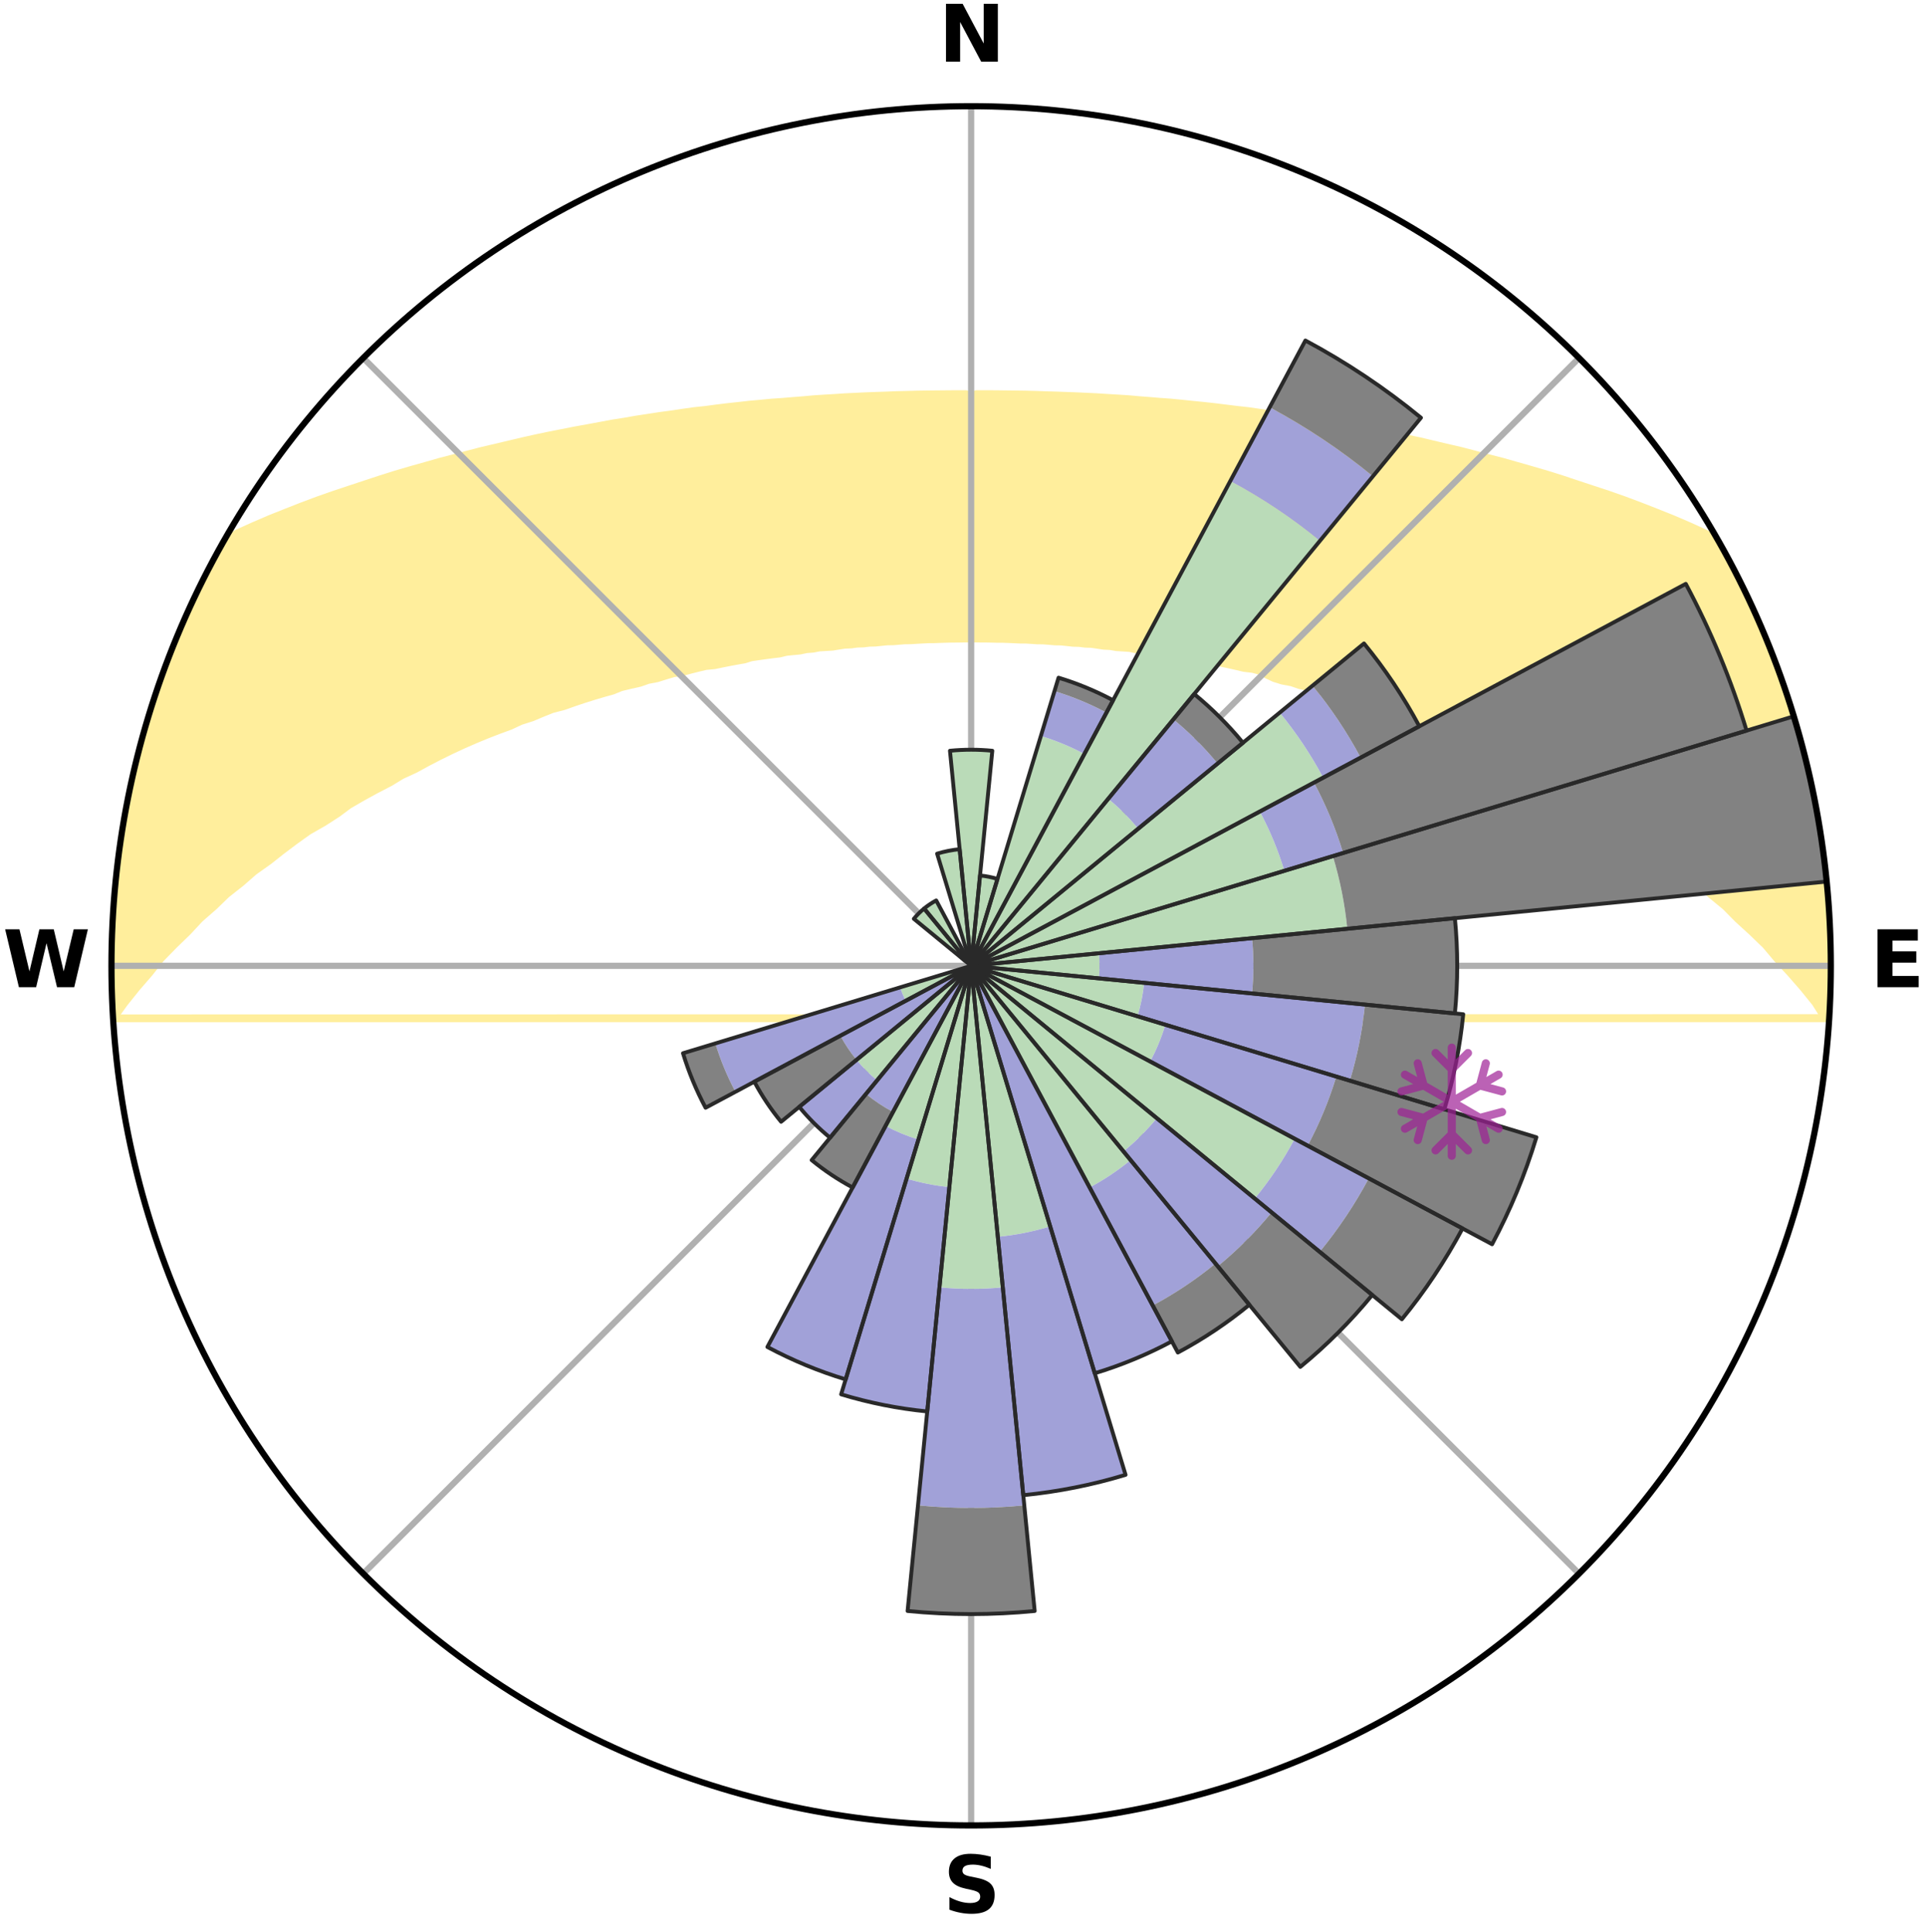 <?xml version="1.0" encoding="utf-8" standalone="no"?>
<!DOCTYPE svg PUBLIC "-//W3C//DTD SVG 1.1//EN"
  "http://www.w3.org/Graphics/SVG/1.1/DTD/svg11.dtd">
<svg xmlns:xlink="http://www.w3.org/1999/xlink" width="248.41pt" height="249.158pt" viewBox="0 0 248.41 249.158" xmlns="http://www.w3.org/2000/svg" version="1.1">
 <title>Ski Rose for Charlotte Pass</title>
 <defs>
  <style type="text/css">*{stroke-linejoin: round; stroke-linecap: butt}</style>
 </defs>
 <g id="figure_1">
  <g id="patch_1">
   <path d="M 0 249.158 
L 248.41 249.158 
L 248.41 0 
L 0 0 
z
" style="fill: #ffffff"/>
  </g>
  <g id="axes_1">
   <g id="patch_2">
    <path d="M 236.135 124.579 
C 236.135 110.018 233.267 95.599 227.695 82.147 
C 222.122 68.695 213.955 56.471 203.659 46.175 
C 193.363 35.879 181.139 27.711 167.687 22.139 
C 154.235 16.567 139.815 13.699 125.255 13.699 
C 110.694 13.699 96.275 16.567 82.823 22.139 
C 69.371 27.711 57.147 35.879 46.851 46.175 
C 36.555 56.471 28.387 68.695 22.815 82.147 
C 17.243 95.599 14.375 110.018 14.375 124.579 
C 14.375 139.14 17.243 153.559 22.815 167.011 
C 28.387 180.463 36.555 192.687 46.851 202.983 
C 57.147 213.279 69.371 221.447 82.823 227.019 
C 96.275 232.591 110.694 235.459 125.255 235.459 
C 139.815 235.459 154.235 232.591 167.687 227.019 
C 181.139 221.447 193.363 213.279 203.659 202.983 
C 213.955 192.687 222.122 180.463 227.695 167.011 
C 233.267 153.559 236.135 139.14 236.135 124.579 
M 125.255 124.579 
C 125.255 124.579 125.255 124.579 125.255 124.579 
C 125.255 124.579 125.255 124.579 125.255 124.579 
C 125.255 124.579 125.255 124.579 125.255 124.579 
C 125.255 124.579 125.255 124.579 125.255 124.579 
C 125.255 124.579 125.255 124.579 125.255 124.579 
C 125.255 124.579 125.255 124.579 125.255 124.579 
C 125.255 124.579 125.255 124.579 125.255 124.579 
C 125.255 124.579 125.255 124.579 125.255 124.579 
C 125.255 124.579 125.255 124.579 125.255 124.579 
C 125.255 124.579 125.255 124.579 125.255 124.579 
C 125.255 124.579 125.255 124.579 125.255 124.579 
C 125.255 124.579 125.255 124.579 125.255 124.579 
C 125.255 124.579 125.255 124.579 125.255 124.579 
C 125.255 124.579 125.255 124.579 125.255 124.579 
C 125.255 124.579 125.255 124.579 125.255 124.579 
C 125.255 124.579 125.255 124.579 125.255 124.579 
z
" style="fill: #ffffff"/>
   </g>
   <g id="PolyCollection_1">
    <defs>
     <path id="mdbe6a6af8d" d="M 125.898 -198.319 
L 125.623 -166.792 
L 126.36 -166.785 
L 127.097 -166.782 
L 127.835 -166.768 
L 128.574 -166.749 
L 129.315 -166.747 
L 130.056 -166.721 
L 130.799 -166.689 
L 131.543 -166.652 
L 132.295 -166.648 
L 133.043 -166.602 
L 133.794 -166.551 
L 134.558 -166.544 
L 135.315 -166.483 
L 136.075 -166.416 
L 136.854 -166.404 
L 137.621 -166.326 
L 138.39 -166.24 
L 139.187 -166.219 
L 139.965 -166.121 
L 140.777 -166.094 
L 141.564 -165.981 
L 142.354 -165.859 
L 143.186 -165.818 
L 143.986 -165.68 
L 144.834 -165.627 
L 145.692 -165.569 
L 146.507 -165.404 
L 147.382 -165.332 
L 148.207 -165.146 
L 149.098 -165.057 
L 149.999 -164.959 
L 150.911 -164.851 
L 151.758 -164.621 
L 152.686 -164.492 
L 153.624 -164.352 
L 154.573 -164.2 
L 155.531 -164.035 
L 156.498 -163.857 
L 157.475 -163.665 
L 158.461 -163.458 
L 159.456 -163.236 
L 160.459 -162.998 
L 161.588 -162.866 
L 162.611 -162.593 
L 163.446 -162.11 
L 164.354 -161.683 
L 165.395 -161.361 
L 166.58 -161.141 
L 167.637 -160.777 
L 168.846 -160.513 
L 169.916 -160.104 
L 171.146 -159.793 
L 172.387 -159.455 
L 173.639 -159.091 
L 174.901 -158.7 
L 176.172 -158.28 
L 177.451 -157.831 
L 178.737 -157.353 
L 180.213 -156.952 
L 181.514 -156.409 
L 182.821 -155.835 
L 184.324 -155.329 
L 185.837 -154.784 
L 187.157 -154.105 
L 188.681 -153.484 
L 190.211 -152.823 
L 191.744 -152.12 
L 193.28 -151.375 
L 195.035 -150.669 
L 196.574 -149.835 
L 198.112 -148.957 
L 199.872 -148.106 
L 201.632 -147.203 
L 203.16 -146.184 
L 204.912 -145.18 
L 206.659 -144.123 
L 208.399 -143.012 
L 210.13 -141.847 
L 211.85 -140.628 
L 213.557 -139.356 
L 215.49 -138.065 
L 217.167 -136.68 
L 219.069 -135.268 
L 220.707 -133.77 
L 222.567 -132.238 
L 224.157 -130.628 
L 225.965 -128.976 
L 227.741 -127.263 
L 229.238 -125.487 
L 230.938 -123.657 
L 232.585 -121.769 
L 234.159 -119.824 
L 235.407 -117.842 
L 14.599 -117.811 
L 16.044 -119.811 
L 17.605 -121.76 
L 19.244 -123.654 
L 20.695 -125.492 
L 22.431 -127.272 
L 24.204 -128.991 
L 25.763 -130.664 
L 27.596 -132.265 
L 29.209 -133.827 
L 31.089 -135.308 
L 32.746 -136.758 
L 34.663 -138.118 
L 36.354 -139.456 
L 38.061 -140.739 
L 39.781 -141.969 
L 41.747 -143.092 
L 43.485 -144.21 
L 44.999 -145.335 
L 46.752 -146.35 
L 48.509 -147.312 
L 50.268 -148.222 
L 51.805 -149.155 
L 53.564 -149.966 
L 55.103 -150.808 
L 56.643 -151.606 
L 58.182 -152.361 
L 59.719 -153.075 
L 61.252 -153.747 
L 62.78 -154.378 
L 64.301 -154.97 
L 65.814 -155.522 
L 67.128 -156.139 
L 68.626 -156.618 
L 69.929 -157.168 
L 71.227 -157.687 
L 72.694 -158.064 
L 73.975 -158.521 
L 75.248 -158.948 
L 76.512 -159.347 
L 77.766 -159.719 
L 79.009 -160.065 
L 80.091 -160.504 
L 81.315 -160.8 
L 82.527 -161.072 
L 83.588 -161.443 
L 84.776 -161.671 
L 85.821 -162.001 
L 86.859 -162.311 
L 88.011 -162.478 
L 89.031 -162.751 
L 90.043 -163.007 
L 91.046 -163.245 
L 92.145 -163.346 
L 93.127 -163.553 
L 94.1 -163.746 
L 95.063 -163.925 
L 96.017 -164.091 
L 96.879 -164.361 
L 97.817 -164.501 
L 98.746 -164.63 
L 99.664 -164.749 
L 100.572 -164.858 
L 101.407 -165.065 
L 102.298 -165.155 
L 103.179 -165.237 
L 103.998 -165.412 
L 104.863 -165.479 
L 105.672 -165.635 
L 106.521 -165.687 
L 107.359 -165.736 
L 108.153 -165.867 
L 108.943 -165.988 
L 109.761 -166.02 
L 110.542 -166.127 
L 111.345 -166.152 
L 112.117 -166.245 
L 112.907 -166.265 
L 113.672 -166.346 
L 114.434 -166.421 
L 115.207 -166.433 
L 115.962 -166.497 
L 116.715 -166.555 
L 117.474 -166.563 
L 118.221 -166.612 
L 118.967 -166.655 
L 119.711 -166.692 
L 120.456 -166.697 
L 121.197 -166.726 
L 121.936 -166.75 
L 122.674 -166.769 
L 123.413 -166.773 
L 124.15 -166.785 
L 124.886 -166.792 
L 124.611 -198.319 
L 124.611 -198.319 
L 123.324 -198.322 
L 122.036 -198.311 
L 120.746 -198.299 
L 119.454 -198.285 
L 118.16 -198.263 
L 116.864 -198.227 
L 115.563 -198.197 
L 114.261 -198.144 
L 112.952 -198.1 
L 111.638 -198.051 
L 110.32 -197.987 
L 108.995 -197.924 
L 107.668 -197.835 
L 106.33 -197.756 
L 104.985 -197.669 
L 103.641 -197.545 
L 102.282 -197.44 
L 100.914 -197.325 
L 99.528 -197.231 
L 98.142 -197.095 
L 96.738 -196.972 
L 95.334 -196.813 
L 93.913 -196.66 
L 92.485 -196.487 
L 91.049 -196.293 
L 89.576 -196.14 
L 88.111 -195.932 
L 86.634 -195.71 
L 85.124 -195.51 
L 83.611 -195.276 
L 82.074 -195.043 
L 80.536 -194.774 
L 78.957 -194.527 
L 77.384 -194.231 
L 75.785 -193.934 
L 74.151 -193.642 
L 72.51 -193.317 
L 70.839 -192.989 
L 69.154 -192.635 
L 67.453 -192.256 
L 65.739 -191.85 
L 63.991 -191.437 
L 62.205 -191.02 
L 60.419 -190.557 
L 58.601 -190.08 
L 56.739 -189.598 
L 54.881 -189.065 
L 52.973 -188.529 
L 51.043 -187.962 
L 49.105 -187.352 
L 47.149 -186.707 
L 45.15 -186.046 
L 43.106 -185.366 
L 41.047 -184.644 
L 38.984 -183.871 
L 36.907 -183.055 
L 34.791 -182.211 
L 32.687 -181.305 
L 30.572 -180.351 
L 28.754 -179.177 
L 27.835 -177.474 
L 26.911 -175.773 
L 26.054 -174.039 
L 25.177 -172.314 
L 24.395 -170.543 
L 23.572 -168.792 
L 22.877 -166.985 
L 22.113 -165.208 
L 21.412 -163.404 
L 20.864 -161.546 
L 20.117 -159.758 
L 19.594 -157.894 
L 18.947 -156.069 
L 18.488 -154.188 
L 17.945 -152.331 
L 17.551 -150.436 
L 17.028 -148.572 
L 16.699 -146.665 
L 16.239 -144.784 
L 16.021 -142.859 
L 15.626 -140.963 
L 15.428 -139.038 
L 15.099 -137.13 
L 15.015 -135.194 
L 14.752 -133.276 
L 14.738 -131.339 
L 14.543 -129.413 
L 14.429 -127.481 
L 14.475 -125.546 
L 14.387 -123.612 
L 14.551 -121.68 
L 14.537 -119.745 
L 14.599 -117.811 
L 235.84 -117.815 
L 235.935 -119.747 
L 236 -121.679 
L 236.032 -123.612 
L 236.033 -125.546 
L 236 -127.479 
L 235.932 -129.411 
L 235.83 -131.342 
L 235.692 -133.271 
L 235.619 -135.206 
L 235.405 -137.129 
L 235.151 -139.047 
L 234.859 -140.96 
L 234.527 -142.865 
L 234.238 -144.778 
L 233.821 -146.667 
L 233.494 -148.575 
L 233.065 -150.462 
L 232.58 -152.335 
L 231.988 -154.179 
L 231.55 -156.065 
L 230.938 -157.901 
L 230.393 -159.758 
L 229.622 -161.537 
L 228.977 -163.359 
L 228.281 -165.162 
L 227.688 -167.008 
L 226.88 -168.767 
L 226.118 -170.545 
L 225.316 -172.306 
L 224.456 -174.039 
L 223.597 -175.773 
L 222.693 -177.484 
L 221.757 -179.177 
L 219.94 -180.353 
L 217.831 -181.31 
L 215.724 -182.214 
L 213.611 -183.061 
L 211.528 -183.873 
L 209.468 -184.647 
L 207.41 -185.371 
L 205.359 -186.045 
L 203.359 -186.706 
L 201.411 -187.357 
L 199.471 -187.965 
L 197.539 -188.53 
L 195.636 -189.072 
L 193.774 -189.602 
L 191.908 -190.079 
L 190.095 -190.561 
L 188.31 -191.025 
L 186.518 -191.436 
L 184.772 -191.851 
L 183.057 -192.257 
L 181.338 -192.613 
L 179.671 -192.99 
L 178 -193.318 
L 176.357 -193.64 
L 174.731 -193.942 
L 173.13 -194.237 
L 171.553 -194.527 
L 169.98 -194.783 
L 168.437 -195.046 
L 166.904 -195.284 
L 165.387 -195.513 
L 163.88 -195.717 
L 162.399 -195.932 
L 160.935 -196.143 
L 159.465 -196.302 
L 158.023 -196.483 
L 156.596 -196.659 
L 155.176 -196.816 
L 153.764 -196.954 
L 152.37 -197.101 
L 150.984 -197.236 
L 149.598 -197.334 
L 148.231 -197.449 
L 146.871 -197.554 
L 145.526 -197.675 
L 144.181 -197.761 
L 142.843 -197.84 
L 141.515 -197.925 
L 140.19 -197.988 
L 138.872 -198.049 
L 137.558 -198.098 
L 136.25 -198.147 
L 134.945 -198.183 
L 133.646 -198.231 
L 132.35 -198.264 
L 131.055 -198.283 
L 129.764 -198.298 
L 128.474 -198.315 
L 127.186 -198.322 
L 125.898 -198.319 
z
" style="stroke: #ffee9c"/>
    </defs>
    <g clip-path="url(#p53d81c1be8)">
     <use xlink:href="#mdbe6a6af8d" x="0" y="249.158" style="fill: #ffee9c; stroke: #ffee9c"/>
    </g>
   </g>
   <g id="matplotlib.axis_1">
    <g id="xtick_1">
     <g id="line2d_1">
      <path d="M 125.255 124.579 
L 125.255 13.699 
" clip-path="url(#p53d81c1be8)" style="fill: none; stroke: #b0b0b0; stroke-width: 0.8; stroke-linecap: square"/>
     </g>
     <g id="text_1">
      <!-- N -->
      <g transform="translate(121.07 7.958) scale(0.1 -0.1)">
       <defs>
        <path id="DejaVuSans-Bold-4e" d="M 588 4666 
L 1931 4666 
L 3628 1466 
L 3628 4666 
L 4769 4666 
L 4769 0 
L 3425 0 
L 1728 3200 
L 1728 0 
L 588 0 
L 588 4666 
z
" transform="scale(0.016)"/>
       </defs>
       <use xlink:href="#DejaVuSans-Bold-4e"/>
      </g>
     </g>
    </g>
    <g id="xtick_2">
     <g id="line2d_2">
      <path d="M 125.255 124.579 
L 203.659 46.175 
" clip-path="url(#p53d81c1be8)" style="fill: none; stroke: #b0b0b0; stroke-width: 0.8; stroke-linecap: square"/>
     </g>
    </g>
    <g id="xtick_3">
     <g id="line2d_3">
      <path d="M 125.255 124.579 
L 236.135 124.579 
" clip-path="url(#p53d81c1be8)" style="fill: none; stroke: #b0b0b0; stroke-width: 0.8; stroke-linecap: square"/>
     </g>
     <g id="text_2">
      <!-- E -->
      <g transform="translate(241.219 127.338) scale(0.1 -0.1)">
       <defs>
        <path id="DejaVuSans-Bold-45" d="M 588 4666 
L 3834 4666 
L 3834 3756 
L 1791 3756 
L 1791 2888 
L 3713 2888 
L 3713 1978 
L 1791 1978 
L 1791 909 
L 3903 909 
L 3903 0 
L 588 0 
L 588 4666 
z
" transform="scale(0.016)"/>
       </defs>
       <use xlink:href="#DejaVuSans-Bold-45"/>
      </g>
     </g>
    </g>
    <g id="xtick_4">
     <g id="line2d_4">
      <path d="M 125.255 124.579 
L 203.659 202.983 
" clip-path="url(#p53d81c1be8)" style="fill: none; stroke: #b0b0b0; stroke-width: 0.8; stroke-linecap: square"/>
     </g>
    </g>
    <g id="xtick_5">
     <g id="line2d_5">
      <path d="M 125.255 124.579 
L 125.255 235.459 
" clip-path="url(#p53d81c1be8)" style="fill: none; stroke: #b0b0b0; stroke-width: 0.8; stroke-linecap: square"/>
     </g>
     <g id="text_3">
      <!-- S -->
      <g transform="translate(121.654 246.718) scale(0.1 -0.1)">
       <defs>
        <path id="DejaVuSans-Bold-53" d="M 3834 4519 
L 3834 3531 
Q 3450 3703 3084 3790 
Q 2719 3878 2394 3878 
Q 1963 3878 1756 3759 
Q 1550 3641 1550 3391 
Q 1550 3203 1689 3098 
Q 1828 2994 2194 2919 
L 2706 2816 
Q 3484 2659 3812 2340 
Q 4141 2022 4141 1434 
Q 4141 663 3683 286 
Q 3225 -91 2284 -91 
Q 1841 -91 1394 -6 
Q 947 78 500 244 
L 500 1259 
Q 947 1022 1364 901 
Q 1781 781 2169 781 
Q 2563 781 2772 912 
Q 2981 1044 2981 1288 
Q 2981 1506 2839 1625 
Q 2697 1744 2272 1838 
L 1806 1941 
Q 1106 2091 782 2419 
Q 459 2747 459 3303 
Q 459 4000 909 4375 
Q 1359 4750 2203 4750 
Q 2588 4750 2994 4692 
Q 3400 4634 3834 4519 
z
" transform="scale(0.016)"/>
       </defs>
       <use xlink:href="#DejaVuSans-Bold-53"/>
      </g>
     </g>
    </g>
    <g id="xtick_6">
     <g id="line2d_6">
      <path d="M 125.255 124.579 
L 46.851 202.983 
" clip-path="url(#p53d81c1be8)" style="fill: none; stroke: #b0b0b0; stroke-width: 0.8; stroke-linecap: square"/>
     </g>
    </g>
    <g id="xtick_7">
     <g id="line2d_7">
      <path d="M 125.255 124.579 
L 14.375 124.579 
" clip-path="url(#p53d81c1be8)" style="fill: none; stroke: #b0b0b0; stroke-width: 0.8; stroke-linecap: square"/>
     </g>
     <g id="text_4">
      <!-- W -->
      <g transform="translate(0.36 127.338) scale(0.1 -0.1)">
       <defs>
        <path id="DejaVuSans-Bold-57" d="M 191 4666 
L 1344 4666 
L 2150 1275 
L 2950 4666 
L 4109 4666 
L 4909 1275 
L 5716 4666 
L 6859 4666 
L 5759 0 
L 4372 0 
L 3525 3547 
L 2688 0 
L 1300 0 
L 191 4666 
z
" transform="scale(0.016)"/>
       </defs>
       <use xlink:href="#DejaVuSans-Bold-57"/>
      </g>
     </g>
    </g>
    <g id="xtick_8">
     <g id="line2d_8">
      <path d="M 125.255 124.579 
L 46.851 46.175 
" clip-path="url(#p53d81c1be8)" style="fill: none; stroke: #b0b0b0; stroke-width: 0.8; stroke-linecap: square"/>
     </g>
    </g>
   </g>
   <g id="matplotlib.axis_2"/>
   <g id="patch_3">
    <path d="M 125.255 124.579 
C 125.255 124.579 125.255 124.579 125.255 124.579 
C 125.255 124.579 125.255 124.579 125.255 124.579 
L 125.255 124.579 
C 125.255 124.579 125.255 124.579 125.255 124.579 
C 125.255 124.579 125.255 124.579 125.255 124.579 
z
" clip-path="url(#p53d81c1be8)" style="fill: #d9d9d9"/>
   </g>
   <g id="patch_4">
    <path d="M 125.255 124.579 
C 125.255 124.579 125.255 124.579 125.255 124.579 
C 125.255 124.579 125.255 124.579 125.255 124.579 
L 125.255 124.579 
C 125.255 124.579 125.255 124.579 125.255 124.579 
C 125.255 124.579 125.255 124.579 125.255 124.579 
z
" clip-path="url(#p53d81c1be8)" style="fill: #d9d9d9"/>
   </g>
   <g id="patch_5">
    <path d="M 125.255 124.579 
C 125.255 124.579 125.255 124.579 125.255 124.579 
C 125.255 124.579 125.255 124.579 125.255 124.579 
L 125.255 124.579 
C 125.255 124.579 125.255 124.579 125.255 124.579 
C 125.255 124.579 125.255 124.579 125.255 124.579 
z
" clip-path="url(#p53d81c1be8)" style="fill: #d9d9d9"/>
   </g>
   <g id="patch_6">
    <path d="M 125.255 124.579 
C 125.255 124.579 125.255 124.579 125.255 124.579 
C 125.255 124.579 125.255 124.579 125.255 124.579 
L 125.255 124.579 
C 125.255 124.579 125.255 124.579 125.255 124.579 
C 125.255 124.579 125.255 124.579 125.255 124.579 
z
" clip-path="url(#p53d81c1be8)" style="fill: #d9d9d9"/>
   </g>
   <g id="patch_7">
    <path d="M 125.255 124.579 
C 125.255 124.579 125.255 124.579 125.255 124.579 
C 125.255 124.579 125.255 124.579 125.255 124.579 
L 125.255 124.579 
C 125.255 124.579 125.255 124.579 125.255 124.579 
C 125.255 124.579 125.255 124.579 125.255 124.579 
z
" clip-path="url(#p53d81c1be8)" style="fill: #d9d9d9"/>
   </g>
   <g id="patch_8">
    <path d="M 125.255 124.579 
C 125.255 124.579 125.255 124.579 125.255 124.579 
C 125.255 124.579 125.255 124.579 125.255 124.579 
L 125.255 124.579 
C 125.255 124.579 125.255 124.579 125.255 124.579 
C 125.255 124.579 125.255 124.579 125.255 124.579 
z
" clip-path="url(#p53d81c1be8)" style="fill: #d9d9d9"/>
   </g>
   <g id="patch_9">
    <path d="M 125.255 124.579 
C 125.255 124.579 125.255 124.579 125.255 124.579 
C 125.255 124.579 125.255 124.579 125.255 124.579 
L 125.255 124.579 
C 125.255 124.579 125.255 124.579 125.255 124.579 
C 125.255 124.579 125.255 124.579 125.255 124.579 
z
" clip-path="url(#p53d81c1be8)" style="fill: #d9d9d9"/>
   </g>
   <g id="patch_10">
    <path d="M 125.255 124.579 
C 125.255 124.579 125.255 124.579 125.255 124.579 
C 125.255 124.579 125.255 124.579 125.255 124.579 
L 125.255 124.579 
C 125.255 124.579 125.255 124.579 125.255 124.579 
C 125.255 124.579 125.255 124.579 125.255 124.579 
z
" clip-path="url(#p53d81c1be8)" style="fill: #d9d9d9"/>
   </g>
   <g id="patch_11">
    <path d="M 125.255 124.579 
C 125.255 124.579 125.255 124.579 125.255 124.579 
C 125.255 124.579 125.255 124.579 125.255 124.579 
L 125.255 124.579 
C 125.255 124.579 125.255 124.579 125.255 124.579 
C 125.255 124.579 125.255 124.579 125.255 124.579 
z
" clip-path="url(#p53d81c1be8)" style="fill: #d9d9d9"/>
   </g>
   <g id="patch_12">
    <path d="M 125.255 124.579 
C 125.255 124.579 125.255 124.579 125.255 124.579 
C 125.255 124.579 125.255 124.579 125.255 124.579 
L 125.255 124.579 
C 125.255 124.579 125.255 124.579 125.255 124.579 
C 125.255 124.579 125.255 124.579 125.255 124.579 
z
" clip-path="url(#p53d81c1be8)" style="fill: #d9d9d9"/>
   </g>
   <g id="patch_13">
    <path d="M 125.255 124.579 
C 125.255 124.579 125.255 124.579 125.255 124.579 
C 125.255 124.579 125.255 124.579 125.255 124.579 
L 125.255 124.579 
C 125.255 124.579 125.255 124.579 125.255 124.579 
C 125.255 124.579 125.255 124.579 125.255 124.579 
z
" clip-path="url(#p53d81c1be8)" style="fill: #d9d9d9"/>
   </g>
   <g id="patch_14">
    <path d="M 125.255 124.579 
C 125.255 124.579 125.255 124.579 125.255 124.579 
C 125.255 124.579 125.255 124.579 125.255 124.579 
L 125.255 124.579 
C 125.255 124.579 125.255 124.579 125.255 124.579 
C 125.255 124.579 125.255 124.579 125.255 124.579 
z
" clip-path="url(#p53d81c1be8)" style="fill: #d9d9d9"/>
   </g>
   <g id="patch_15">
    <path d="M 125.255 124.579 
C 125.255 124.579 125.255 124.579 125.255 124.579 
C 125.255 124.579 125.255 124.579 125.255 124.579 
L 125.255 124.579 
C 125.255 124.579 125.255 124.579 125.255 124.579 
C 125.255 124.579 125.255 124.579 125.255 124.579 
z
" clip-path="url(#p53d81c1be8)" style="fill: #d9d9d9"/>
   </g>
   <g id="patch_16">
    <path d="M 125.255 124.579 
C 125.255 124.579 125.255 124.579 125.255 124.579 
C 125.255 124.579 125.255 124.579 125.255 124.579 
L 125.255 124.579 
C 125.255 124.579 125.255 124.579 125.255 124.579 
C 125.255 124.579 125.255 124.579 125.255 124.579 
z
" clip-path="url(#p53d81c1be8)" style="fill: #d9d9d9"/>
   </g>
   <g id="patch_17">
    <path d="M 125.255 124.579 
C 125.255 124.579 125.255 124.579 125.255 124.579 
C 125.255 124.579 125.255 124.579 125.255 124.579 
L 125.255 124.579 
C 125.255 124.579 125.255 124.579 125.255 124.579 
C 125.255 124.579 125.255 124.579 125.255 124.579 
z
" clip-path="url(#p53d81c1be8)" style="fill: #d9d9d9"/>
   </g>
   <g id="patch_18">
    <path d="M 125.255 124.579 
C 125.255 124.579 125.255 124.579 125.255 124.579 
C 125.255 124.579 125.255 124.579 125.255 124.579 
L 125.255 124.579 
C 125.255 124.579 125.255 124.579 125.255 124.579 
C 125.255 124.579 125.255 124.579 125.255 124.579 
z
" clip-path="url(#p53d81c1be8)" style="fill: #d9d9d9"/>
   </g>
   <g id="patch_19">
    <path d="M 125.255 124.579 
C 125.255 124.579 125.255 124.579 125.255 124.579 
C 125.255 124.579 125.255 124.579 125.255 124.579 
L 125.255 124.579 
C 125.255 124.579 125.255 124.579 125.255 124.579 
C 125.255 124.579 125.255 124.579 125.255 124.579 
z
" clip-path="url(#p53d81c1be8)" style="fill: #d9d9d9"/>
   </g>
   <g id="patch_20">
    <path d="M 125.255 124.579 
C 125.255 124.579 125.255 124.579 125.255 124.579 
C 125.255 124.579 125.255 124.579 125.255 124.579 
L 125.255 124.579 
C 125.255 124.579 125.255 124.579 125.255 124.579 
C 125.255 124.579 125.255 124.579 125.255 124.579 
z
" clip-path="url(#p53d81c1be8)" style="fill: #d9d9d9"/>
   </g>
   <g id="patch_21">
    <path d="M 125.255 124.579 
C 125.255 124.579 125.255 124.579 125.255 124.579 
C 125.255 124.579 125.255 124.579 125.255 124.579 
L 125.255 124.579 
C 125.255 124.579 125.255 124.579 125.255 124.579 
C 125.255 124.579 125.255 124.579 125.255 124.579 
z
" clip-path="url(#p53d81c1be8)" style="fill: #d9d9d9"/>
   </g>
   <g id="patch_22">
    <path d="M 125.255 124.579 
C 125.255 124.579 125.255 124.579 125.255 124.579 
C 125.255 124.579 125.255 124.579 125.255 124.579 
L 125.255 124.579 
C 125.255 124.579 125.255 124.579 125.255 124.579 
C 125.255 124.579 125.255 124.579 125.255 124.579 
z
" clip-path="url(#p53d81c1be8)" style="fill: #d9d9d9"/>
   </g>
   <g id="patch_23">
    <path d="M 125.255 124.579 
C 125.255 124.579 125.255 124.579 125.255 124.579 
C 125.255 124.579 125.255 124.579 125.255 124.579 
L 125.255 124.579 
C 125.255 124.579 125.255 124.579 125.255 124.579 
C 125.255 124.579 125.255 124.579 125.255 124.579 
z
" clip-path="url(#p53d81c1be8)" style="fill: #d9d9d9"/>
   </g>
   <g id="patch_24">
    <path d="M 125.255 124.579 
C 125.255 124.579 125.255 124.579 125.255 124.579 
C 125.255 124.579 125.255 124.579 125.255 124.579 
L 125.255 124.579 
C 125.255 124.579 125.255 124.579 125.255 124.579 
C 125.255 124.579 125.255 124.579 125.255 124.579 
z
" clip-path="url(#p53d81c1be8)" style="fill: #d9d9d9"/>
   </g>
   <g id="patch_25">
    <path d="M 125.255 124.579 
C 125.255 124.579 125.255 124.579 125.255 124.579 
C 125.255 124.579 125.255 124.579 125.255 124.579 
L 125.255 124.579 
C 125.255 124.579 125.255 124.579 125.255 124.579 
C 125.255 124.579 125.255 124.579 125.255 124.579 
z
" clip-path="url(#p53d81c1be8)" style="fill: #d9d9d9"/>
   </g>
   <g id="patch_26">
    <path d="M 125.255 124.579 
C 125.255 124.579 125.255 124.579 125.255 124.579 
C 125.255 124.579 125.255 124.579 125.255 124.579 
L 125.255 124.579 
C 125.255 124.579 125.255 124.579 125.255 124.579 
C 125.255 124.579 125.255 124.579 125.255 124.579 
z
" clip-path="url(#p53d81c1be8)" style="fill: #d9d9d9"/>
   </g>
   <g id="patch_27">
    <path d="M 125.255 124.579 
C 125.255 124.579 125.255 124.579 125.255 124.579 
C 125.255 124.579 125.255 124.579 125.255 124.579 
L 125.255 124.579 
C 125.255 124.579 125.255 124.579 125.255 124.579 
C 125.255 124.579 125.255 124.579 125.255 124.579 
z
" clip-path="url(#p53d81c1be8)" style="fill: #d9d9d9"/>
   </g>
   <g id="patch_28">
    <path d="M 125.255 124.579 
C 125.255 124.579 125.255 124.579 125.255 124.579 
C 125.255 124.579 125.255 124.579 125.255 124.579 
L 125.255 124.579 
C 125.255 124.579 125.255 124.579 125.255 124.579 
C 125.255 124.579 125.255 124.579 125.255 124.579 
z
" clip-path="url(#p53d81c1be8)" style="fill: #d9d9d9"/>
   </g>
   <g id="patch_29">
    <path d="M 125.255 124.579 
C 125.255 124.579 125.255 124.579 125.255 124.579 
C 125.255 124.579 125.255 124.579 125.255 124.579 
L 125.255 124.579 
C 125.255 124.579 125.255 124.579 125.255 124.579 
C 125.255 124.579 125.255 124.579 125.255 124.579 
z
" clip-path="url(#p53d81c1be8)" style="fill: #d9d9d9"/>
   </g>
   <g id="patch_30">
    <path d="M 125.255 124.579 
C 125.255 124.579 125.255 124.579 125.255 124.579 
C 125.255 124.579 125.255 124.579 125.255 124.579 
L 125.255 124.579 
C 125.255 124.579 125.255 124.579 125.255 124.579 
C 125.255 124.579 125.255 124.579 125.255 124.579 
z
" clip-path="url(#p53d81c1be8)" style="fill: #d9d9d9"/>
   </g>
   <g id="patch_31">
    <path d="M 125.255 124.579 
C 125.255 124.579 125.255 124.579 125.255 124.579 
C 125.255 124.579 125.255 124.579 125.255 124.579 
L 125.255 124.579 
C 125.255 124.579 125.255 124.579 125.255 124.579 
C 125.255 124.579 125.255 124.579 125.255 124.579 
z
" clip-path="url(#p53d81c1be8)" style="fill: #d9d9d9"/>
   </g>
   <g id="patch_32">
    <path d="M 125.255 124.579 
C 125.255 124.579 125.255 124.579 125.255 124.579 
C 125.255 124.579 125.255 124.579 125.255 124.579 
L 125.255 124.579 
C 125.255 124.579 125.255 124.579 125.255 124.579 
C 125.255 124.579 125.255 124.579 125.255 124.579 
z
" clip-path="url(#p53d81c1be8)" style="fill: #d9d9d9"/>
   </g>
   <g id="patch_33">
    <path d="M 125.255 124.579 
C 125.255 124.579 125.255 124.579 125.255 124.579 
C 125.255 124.579 125.255 124.579 125.255 124.579 
L 125.255 124.579 
C 125.255 124.579 125.255 124.579 125.255 124.579 
C 125.255 124.579 125.255 124.579 125.255 124.579 
z
" clip-path="url(#p53d81c1be8)" style="fill: #d9d9d9"/>
   </g>
   <g id="patch_34">
    <path d="M 125.255 124.579 
C 125.255 124.579 125.255 124.579 125.255 124.579 
C 125.255 124.579 125.255 124.579 125.255 124.579 
L 125.255 124.579 
C 125.255 124.579 125.255 124.579 125.255 124.579 
C 125.255 124.579 125.255 124.579 125.255 124.579 
z
" clip-path="url(#p53d81c1be8)" style="fill: #d9d9d9"/>
   </g>
   <g id="patch_35">
    <path d="M 125.255 124.579 
C 125.255 124.579 125.255 124.579 125.255 124.579 
C 125.255 124.579 125.255 124.579 125.255 124.579 
L 127.987 96.839 
C 127.079 96.75 126.167 96.705 125.255 96.705 
C 124.342 96.705 123.431 96.75 122.523 96.839 
z
" clip-path="url(#p53d81c1be8)" style="fill: #badbb8"/>
   </g>
   <g id="patch_36">
    <path d="M 125.255 124.579 
C 125.255 124.579 125.255 124.579 125.255 124.579 
C 125.255 124.579 125.255 124.579 125.255 124.579 
L 128.654 113.374 
C 128.287 113.263 127.915 113.169 127.539 113.095 
C 127.163 113.02 126.784 112.964 126.403 112.926 
z
" clip-path="url(#p53d81c1be8)" style="fill: #badbb8"/>
   </g>
   <g id="patch_37">
    <path d="M 125.255 124.579 
C 125.255 124.579 125.255 124.579 125.255 124.579 
C 125.255 124.579 125.255 124.579 125.255 124.579 
L 139.859 97.257 
C 138.965 96.779 138.047 96.345 137.111 95.957 
C 136.174 95.569 135.218 95.227 134.248 94.933 
z
" clip-path="url(#p53d81c1be8)" style="fill: #badbb8"/>
   </g>
   <g id="patch_38">
    <path d="M 125.255 124.579 
C 125.255 124.579 125.255 124.579 125.255 124.579 
C 125.255 124.579 125.255 124.579 125.255 124.579 
L 170.236 69.769 
C 168.442 68.297 166.577 66.914 164.647 65.624 
C 162.718 64.335 160.726 63.141 158.679 62.047 
z
" clip-path="url(#p53d81c1be8)" style="fill: #badbb8"/>
   </g>
   <g id="patch_39">
    <path d="M 125.255 124.579 
C 125.255 124.579 125.255 124.579 125.255 124.579 
C 125.255 124.579 125.255 124.579 125.255 124.579 
L 146.802 106.896 
C 146.223 106.191 145.61 105.514 144.965 104.869 
C 144.32 104.224 143.643 103.611 142.938 103.032 
z
" clip-path="url(#p53d81c1be8)" style="fill: #badbb8"/>
   </g>
   <g id="patch_40">
    <path d="M 125.255 124.579 
C 125.255 124.579 125.255 124.579 125.255 124.579 
C 125.255 124.579 125.255 124.579 125.255 124.579 
L 170.662 100.309 
C 169.867 98.822 169 97.376 168.064 95.975 
C 167.128 94.574 166.123 93.219 165.054 91.917 
z
" clip-path="url(#p53d81c1be8)" style="fill: #badbb8"/>
   </g>
   <g id="patch_41">
    <path d="M 125.255 124.579 
C 125.255 124.579 125.255 124.579 125.255 124.579 
C 125.255 124.579 125.255 124.579 125.255 124.579 
L 165.656 112.323 
C 165.255 111.001 164.789 109.699 164.26 108.422 
C 163.731 107.146 163.14 105.896 162.489 104.677 
z
" clip-path="url(#p53d81c1be8)" style="fill: #badbb8"/>
   </g>
   <g id="patch_42">
    <path d="M 125.255 124.579 
C 125.255 124.579 125.255 124.579 125.255 124.579 
C 125.255 124.579 125.255 124.579 125.255 124.579 
L 173.771 119.801 
C 173.614 118.213 173.38 116.633 173.069 115.068 
C 172.757 113.503 172.369 111.955 171.906 110.428 
z
" clip-path="url(#p53d81c1be8)" style="fill: #badbb8"/>
   </g>
   <g id="patch_43">
    <path d="M 125.255 124.579 
C 125.255 124.579 125.255 124.579 125.255 124.579 
C 125.255 124.579 125.255 124.579 125.255 124.579 
L 141.735 126.202 
C 141.788 125.663 141.815 125.121 141.815 124.579 
C 141.815 124.037 141.788 123.495 141.735 122.956 
z
" clip-path="url(#p53d81c1be8)" style="fill: #badbb8"/>
   </g>
   <g id="patch_44">
    <path d="M 125.255 124.579 
C 125.255 124.579 125.255 124.579 125.255 124.579 
C 125.255 124.579 125.255 124.579 125.255 124.579 
L 146.711 131.088 
C 146.924 130.386 147.103 129.673 147.246 128.953 
C 147.389 128.234 147.497 127.507 147.569 126.777 
z
" clip-path="url(#p53d81c1be8)" style="fill: #badbb8"/>
   </g>
   <g id="patch_45">
    <path d="M 125.255 124.579 
C 125.255 124.579 125.255 124.579 125.255 124.579 
C 125.255 124.579 125.255 124.579 125.255 124.579 
L 148.346 136.922 
C 148.75 136.166 149.117 135.391 149.445 134.599 
C 149.773 133.807 150.062 133 150.311 132.18 
z
" clip-path="url(#p53d81c1be8)" style="fill: #badbb8"/>
   </g>
   <g id="patch_46">
    <path d="M 125.255 124.579 
C 125.255 124.579 125.255 124.579 125.255 124.579 
C 125.255 124.579 125.255 124.579 125.255 124.579 
L 161.836 154.601 
C 162.819 153.403 163.742 152.158 164.603 150.87 
C 165.463 149.583 166.26 148.253 166.99 146.887 
z
" clip-path="url(#p53d81c1be8)" style="fill: #badbb8"/>
   </g>
   <g id="patch_47">
    <path d="M 125.255 124.579 
C 125.255 124.579 125.255 124.579 125.255 124.579 
C 125.255 124.579 125.255 124.579 125.255 124.579 
L 144.909 148.527 
C 145.692 147.884 146.444 147.203 147.161 146.485 
C 147.878 145.768 148.56 145.017 149.203 144.233 
z
" clip-path="url(#p53d81c1be8)" style="fill: #badbb8"/>
   </g>
   <g id="patch_48">
    <path d="M 125.255 124.579 
C 125.255 124.579 125.255 124.579 125.255 124.579 
C 125.255 124.579 125.255 124.579 125.255 124.579 
L 140.539 153.173 
C 141.474 152.673 142.385 152.127 143.268 151.537 
C 144.15 150.947 145.003 150.315 145.823 149.642 
z
" clip-path="url(#p53d81c1be8)" style="fill: #badbb8"/>
   </g>
   <g id="patch_49">
    <path d="M 125.255 124.579 
C 125.255 124.579 125.255 124.579 125.255 124.579 
C 125.255 124.579 125.255 124.579 125.255 124.579 
L 125.255 124.579 
C 125.255 124.579 125.255 124.579 125.255 124.579 
C 125.255 124.579 125.255 124.579 125.255 124.579 
z
" clip-path="url(#p53d81c1be8)" style="fill: #badbb8"/>
   </g>
   <g id="patch_50">
    <path d="M 125.255 124.579 
C 125.255 124.579 125.255 124.579 125.255 124.579 
C 125.255 124.579 125.255 124.579 125.255 124.579 
L 128.698 159.538 
C 129.842 159.426 130.98 159.257 132.108 159.033 
C 133.236 158.808 134.352 158.529 135.452 158.195 
z
" clip-path="url(#p53d81c1be8)" style="fill: #badbb8"/>
   </g>
   <g id="patch_51">
    <path d="M 125.255 124.579 
C 125.255 124.579 125.255 124.579 125.255 124.579 
C 125.255 124.579 125.255 124.579 125.255 124.579 
L 121.17 166.053 
C 122.528 166.186 123.891 166.253 125.255 166.253 
C 126.619 166.253 127.982 166.186 129.34 166.053 
z
" clip-path="url(#p53d81c1be8)" style="fill: #badbb8"/>
   </g>
   <g id="patch_52">
    <path d="M 125.255 124.579 
C 125.255 124.579 125.255 124.579 125.255 124.579 
C 125.255 124.579 125.255 124.579 125.255 124.579 
L 116.929 152.026 
C 117.827 152.299 118.738 152.527 119.659 152.71 
C 120.58 152.893 121.509 153.031 122.443 153.123 
z
" clip-path="url(#p53d81c1be8)" style="fill: #badbb8"/>
   </g>
   <g id="patch_53">
    <path d="M 125.255 124.579 
C 125.255 124.579 125.255 124.579 125.255 124.579 
C 125.255 124.579 125.255 124.579 125.255 124.579 
L 114.215 145.233 
C 114.891 145.594 115.585 145.922 116.293 146.215 
C 117.001 146.509 117.723 146.767 118.457 146.99 
z
" clip-path="url(#p53d81c1be8)" style="fill: #badbb8"/>
   </g>
   <g id="patch_54">
    <path d="M 125.255 124.579 
C 125.255 124.579 125.255 124.579 125.255 124.579 
C 125.255 124.579 125.255 124.579 125.255 124.579 
L 125.255 124.579 
C 125.255 124.579 125.255 124.579 125.255 124.579 
C 125.255 124.579 125.255 124.579 125.255 124.579 
z
" clip-path="url(#p53d81c1be8)" style="fill: #badbb8"/>
   </g>
   <g id="patch_55">
    <path d="M 125.255 124.579 
C 125.255 124.579 125.255 124.579 125.255 124.579 
C 125.255 124.579 125.255 124.579 125.255 124.579 
L 110.474 136.71 
C 110.871 137.193 111.291 137.657 111.734 138.1 
C 112.176 138.543 112.64 138.963 113.124 139.36 
z
" clip-path="url(#p53d81c1be8)" style="fill: #badbb8"/>
   </g>
   <g id="patch_56">
    <path d="M 125.255 124.579 
C 125.255 124.579 125.255 124.579 125.255 124.579 
C 125.255 124.579 125.255 124.579 125.255 124.579 
L 125.255 124.579 
C 125.255 124.579 125.255 124.579 125.255 124.579 
C 125.255 124.579 125.255 124.579 125.255 124.579 
z
" clip-path="url(#p53d81c1be8)" style="fill: #badbb8"/>
   </g>
   <g id="patch_57">
    <path d="M 125.255 124.579 
C 125.255 124.579 125.255 124.579 125.255 124.579 
C 125.255 124.579 125.255 124.579 125.255 124.579 
L 116.106 127.354 
C 116.197 127.654 116.302 127.949 116.422 128.238 
C 116.542 128.527 116.675 128.81 116.823 129.086 
z
" clip-path="url(#p53d81c1be8)" style="fill: #badbb8"/>
   </g>
   <g id="patch_58">
    <path d="M 125.255 124.579 
C 125.255 124.579 125.255 124.579 125.255 124.579 
C 125.255 124.579 125.255 124.579 125.255 124.579 
L 125.255 124.579 
C 125.255 124.579 125.255 124.579 125.255 124.579 
C 125.255 124.579 125.255 124.579 125.255 124.579 
z
" clip-path="url(#p53d81c1be8)" style="fill: #badbb8"/>
   </g>
   <g id="patch_59">
    <path d="M 125.255 124.579 
C 125.255 124.579 125.255 124.579 125.255 124.579 
C 125.255 124.579 125.255 124.579 125.255 124.579 
L 125.255 124.579 
C 125.255 124.579 125.255 124.579 125.255 124.579 
C 125.255 124.579 125.255 124.579 125.255 124.579 
z
" clip-path="url(#p53d81c1be8)" style="fill: #badbb8"/>
   </g>
   <g id="patch_60">
    <path d="M 125.255 124.579 
C 125.255 124.579 125.255 124.579 125.255 124.579 
C 125.255 124.579 125.255 124.579 125.255 124.579 
L 125.255 124.579 
C 125.255 124.579 125.255 124.579 125.255 124.579 
C 125.255 124.579 125.255 124.579 125.255 124.579 
z
" clip-path="url(#p53d81c1be8)" style="fill: #badbb8"/>
   </g>
   <g id="patch_61">
    <path d="M 125.255 124.579 
C 125.255 124.579 125.255 124.579 125.255 124.579 
C 125.255 124.579 125.255 124.579 125.255 124.579 
L 125.255 124.579 
C 125.255 124.579 125.255 124.579 125.255 124.579 
C 125.255 124.579 125.255 124.579 125.255 124.579 
z
" clip-path="url(#p53d81c1be8)" style="fill: #badbb8"/>
   </g>
   <g id="patch_62">
    <path d="M 125.255 124.579 
C 125.255 124.579 125.255 124.579 125.255 124.579 
C 125.255 124.579 125.255 124.579 125.255 124.579 
L 125.255 124.579 
C 125.255 124.579 125.255 124.579 125.255 124.579 
C 125.255 124.579 125.255 124.579 125.255 124.579 
z
" clip-path="url(#p53d81c1be8)" style="fill: #badbb8"/>
   </g>
   <g id="patch_63">
    <path d="M 125.255 124.579 
C 125.255 124.579 125.255 124.579 125.255 124.579 
C 125.255 124.579 125.255 124.579 125.255 124.579 
L 119.19 117.189 
C 118.948 117.387 118.716 117.597 118.494 117.819 
C 118.273 118.04 118.063 118.272 117.864 118.514 
z
" clip-path="url(#p53d81c1be8)" style="fill: #badbb8"/>
   </g>
   <g id="patch_64">
    <path d="M 125.255 124.579 
C 125.255 124.579 125.255 124.579 125.255 124.579 
C 125.255 124.579 125.255 124.579 125.255 124.579 
L 120.748 116.147 
C 120.472 116.295 120.203 116.456 119.943 116.63 
C 119.683 116.803 119.431 116.99 119.19 117.189 
z
" clip-path="url(#p53d81c1be8)" style="fill: #badbb8"/>
   </g>
   <g id="patch_65">
    <path d="M 125.255 124.579 
C 125.255 124.579 125.255 124.579 125.255 124.579 
C 125.255 124.579 125.255 124.579 125.255 124.579 
L 125.255 124.579 
C 125.255 124.579 125.255 124.579 125.255 124.579 
C 125.255 124.579 125.255 124.579 125.255 124.579 
z
" clip-path="url(#p53d81c1be8)" style="fill: #badbb8"/>
   </g>
   <g id="patch_66">
    <path d="M 125.255 124.579 
C 125.255 124.579 125.255 124.579 125.255 124.579 
C 125.255 124.579 125.255 124.579 125.255 124.579 
L 123.773 109.535 
C 123.281 109.583 122.791 109.656 122.306 109.753 
C 121.82 109.849 121.34 109.969 120.867 110.113 
z
" clip-path="url(#p53d81c1be8)" style="fill: #badbb8"/>
   </g>
   <g id="patch_67">
    <path d="M 122.523 96.839 
C 123.431 96.75 124.342 96.705 125.255 96.705 
C 126.167 96.705 127.079 96.75 127.987 96.839 
L 127.987 96.839 
C 127.079 96.75 126.167 96.705 125.255 96.705 
C 124.342 96.705 123.431 96.75 122.523 96.839 
z
" clip-path="url(#p53d81c1be8)" style="fill: #a1a1d8"/>
   </g>
   <g id="patch_68">
    <path d="M 126.403 112.926 
C 126.784 112.964 127.163 113.02 127.539 113.095 
C 127.915 113.169 128.287 113.263 128.654 113.374 
L 128.654 113.374 
C 128.287 113.263 127.915 113.169 127.539 113.095 
C 127.163 113.02 126.784 112.964 126.403 112.926 
z
" clip-path="url(#p53d81c1be8)" style="fill: #a1a1d8"/>
   </g>
   <g id="patch_69">
    <path d="M 134.248 94.933 
C 135.218 95.227 136.174 95.569 137.111 95.957 
C 138.047 96.345 138.965 96.779 139.859 97.257 
L 142.71 91.923 
C 141.641 91.351 140.545 90.833 139.425 90.369 
C 138.305 89.905 137.164 89.497 136.004 89.145 
z
" clip-path="url(#p53d81c1be8)" style="fill: #a1a1d8"/>
   </g>
   <g id="patch_70">
    <path d="M 158.679 62.047 
C 160.726 63.141 162.718 64.335 164.647 65.624 
C 166.577 66.914 168.442 68.297 170.236 69.769 
L 177.077 61.434 
C 175.01 59.738 172.861 58.144 170.638 56.659 
C 168.415 55.173 166.12 53.798 163.762 52.537 
z
" clip-path="url(#p53d81c1be8)" style="fill: #a1a1d8"/>
   </g>
   <g id="patch_71">
    <path d="M 142.938 103.032 
C 143.643 103.611 144.32 104.224 144.965 104.869 
C 145.61 105.514 146.223 106.191 146.802 106.896 
L 157.043 98.491 
C 156.189 97.451 155.285 96.453 154.333 95.501 
C 153.381 94.549 152.383 93.645 151.343 92.791 
z
" clip-path="url(#p53d81c1be8)" style="fill: #a1a1d8"/>
   </g>
   <g id="patch_72">
    <path d="M 165.054 91.917 
C 166.123 93.219 167.128 94.574 168.064 95.975 
C 169 97.376 169.867 98.822 170.662 100.309 
L 175.493 97.726 
C 174.614 96.082 173.655 94.481 172.619 92.931 
C 171.583 91.381 170.472 89.882 169.289 88.441 
z
" clip-path="url(#p53d81c1be8)" style="fill: #a1a1d8"/>
   </g>
   <g id="patch_73">
    <path d="M 162.489 104.677 
C 163.14 105.896 163.731 107.146 164.26 108.422 
C 164.789 109.699 165.255 111.001 165.656 112.323 
L 173.233 110.025 
C 172.757 108.455 172.203 106.909 171.575 105.392 
C 170.947 103.876 170.245 102.392 169.472 100.945 
z
" clip-path="url(#p53d81c1be8)" style="fill: #a1a1d8"/>
   </g>
   <g id="patch_74">
    <path d="M 171.906 110.428 
C 172.369 111.955 172.757 113.503 173.069 115.068 
C 173.38 116.633 173.614 118.213 173.771 119.801 
L 173.771 119.801 
C 173.614 118.213 173.38 116.633 173.069 115.068 
C 172.757 113.503 172.369 111.955 171.906 110.428 
z
" clip-path="url(#p53d81c1be8)" style="fill: #a1a1d8"/>
   </g>
   <g id="patch_75">
    <path d="M 141.735 122.956 
C 141.788 123.495 141.815 124.037 141.815 124.579 
C 141.815 125.121 141.788 125.663 141.735 126.202 
L 161.486 128.148 
C 161.603 126.962 161.661 125.771 161.661 124.579 
C 161.661 123.387 161.603 122.197 161.486 121.011 
z
" clip-path="url(#p53d81c1be8)" style="fill: #a1a1d8"/>
   </g>
   <g id="patch_76">
    <path d="M 147.569 126.777 
C 147.497 127.507 147.389 128.234 147.246 128.953 
C 147.103 129.673 146.924 130.386 146.711 131.088 
L 174.098 139.395 
C 174.582 137.797 174.989 136.175 175.315 134.537 
C 175.64 132.898 175.886 131.244 176.05 129.582 
z
" clip-path="url(#p53d81c1be8)" style="fill: #a1a1d8"/>
   </g>
   <g id="patch_77">
    <path d="M 150.311 132.18 
C 150.062 133 149.773 133.807 149.445 134.599 
C 149.117 135.391 148.75 136.166 148.346 136.922 
L 168.66 147.78 
C 169.42 146.359 170.109 144.902 170.725 143.414 
C 171.342 141.925 171.885 140.408 172.353 138.866 
z
" clip-path="url(#p53d81c1be8)" style="fill: #a1a1d8"/>
   </g>
   <g id="patch_78">
    <path d="M 166.99 146.887 
C 166.26 148.253 165.463 149.583 164.603 150.87 
C 163.742 152.158 162.819 153.403 161.836 154.601 
L 170.21 161.473 
C 171.417 160.001 172.552 158.471 173.61 156.889 
C 174.667 155.306 175.646 153.672 176.544 151.994 
z
" clip-path="url(#p53d81c1be8)" style="fill: #a1a1d8"/>
   </g>
   <g id="patch_79">
    <path d="M 149.203 144.233 
C 148.56 145.017 147.878 145.768 147.161 146.485 
C 146.444 147.203 145.692 147.884 144.909 148.527 
L 157.061 163.335 
C 158.33 162.294 159.547 161.192 160.707 160.031 
C 161.867 158.871 162.97 157.654 164.011 156.386 
z
" clip-path="url(#p53d81c1be8)" style="fill: #a1a1d8"/>
   </g>
   <g id="patch_80">
    <path d="M 145.823 149.642 
C 145.003 150.315 144.15 150.947 143.268 151.537 
C 142.385 152.127 141.474 152.673 140.539 153.173 
L 148.673 168.392 
C 150.107 167.626 151.503 166.789 152.855 165.886 
C 154.207 164.982 155.514 164.013 156.771 162.982 
z
" clip-path="url(#p53d81c1be8)" style="fill: #a1a1d8"/>
   </g>
   <g id="patch_81">
    <path d="M 125.255 124.579 
C 125.255 124.579 125.255 124.579 125.255 124.579 
C 125.255 124.579 125.255 124.579 125.255 124.579 
L 141.198 177.136 
C 142.918 176.615 144.612 176.009 146.273 175.321 
C 147.934 174.633 149.56 173.864 151.145 173.016 
z
" clip-path="url(#p53d81c1be8)" style="fill: #a1a1d8"/>
   </g>
   <g id="patch_82">
    <path d="M 135.452 158.195 
C 134.352 158.529 133.236 158.808 132.108 159.033 
C 130.98 159.257 129.842 159.426 128.698 159.538 
L 131.98 192.86 
C 134.215 192.64 136.438 192.31 138.64 191.872 
C 140.843 191.434 143.023 190.888 145.172 190.236 
z
" clip-path="url(#p53d81c1be8)" style="fill: #a1a1d8"/>
   </g>
   <g id="patch_83">
    <path d="M 129.34 166.053 
C 127.982 166.186 126.619 166.253 125.255 166.253 
C 123.891 166.253 122.528 166.186 121.17 166.053 
L 118.4 194.173 
C 120.678 194.398 122.966 194.51 125.255 194.51 
C 127.544 194.51 129.831 194.398 132.109 194.173 
z
" clip-path="url(#p53d81c1be8)" style="fill: #a1a1d8"/>
   </g>
   <g id="patch_84">
    <path d="M 122.443 153.123 
C 121.509 153.031 120.58 152.893 119.659 152.71 
C 118.738 152.527 117.827 152.299 116.929 152.026 
L 108.488 179.853 
C 110.297 180.402 112.132 180.862 113.986 181.231 
C 115.84 181.6 117.712 181.877 119.593 182.062 
z
" clip-path="url(#p53d81c1be8)" style="fill: #a1a1d8"/>
   </g>
   <g id="patch_85">
    <path d="M 118.457 146.99 
C 117.723 146.767 117.001 146.509 116.293 146.215 
C 115.585 145.922 114.891 145.594 114.215 145.233 
L 98.975 173.745 
C 100.585 174.605 102.235 175.385 103.921 176.084 
C 105.607 176.782 107.326 177.397 109.072 177.927 
z
" clip-path="url(#p53d81c1be8)" style="fill: #a1a1d8"/>
   </g>
   <g id="patch_86">
    <path d="M 125.255 124.579 
C 125.255 124.579 125.255 124.579 125.255 124.579 
C 125.255 124.579 125.255 124.579 125.255 124.579 
L 111.692 141.105 
C 112.233 141.549 112.796 141.966 113.378 142.355 
C 113.959 142.743 114.56 143.103 115.177 143.433 
z
" clip-path="url(#p53d81c1be8)" style="fill: #a1a1d8"/>
   </g>
   <g id="patch_87">
    <path d="M 113.124 139.36 
C 112.64 138.963 112.176 138.543 111.734 138.1 
C 111.291 137.657 110.871 137.193 110.474 136.71 
L 103.083 142.775 
C 103.679 143.501 104.31 144.197 104.973 144.86 
C 105.637 145.524 106.333 146.155 107.059 146.751 
z
" clip-path="url(#p53d81c1be8)" style="fill: #a1a1d8"/>
   </g>
   <g id="patch_88">
    <path d="M 125.255 124.579 
C 125.255 124.579 125.255 124.579 125.255 124.579 
C 125.255 124.579 125.255 124.579 125.255 124.579 
L 108.391 133.593 
C 108.686 134.145 109.008 134.682 109.356 135.202 
C 109.704 135.723 110.077 136.226 110.474 136.71 
z
" clip-path="url(#p53d81c1be8)" style="fill: #a1a1d8"/>
   </g>
   <g id="patch_89">
    <path d="M 116.823 129.086 
C 116.675 128.81 116.542 128.527 116.422 128.238 
C 116.302 127.949 116.197 127.654 116.106 127.354 
L 92.267 134.586 
C 92.595 135.665 92.975 136.728 93.407 137.771 
C 93.839 138.813 94.322 139.834 94.853 140.829 
z
" clip-path="url(#p53d81c1be8)" style="fill: #a1a1d8"/>
   </g>
   <g id="patch_90">
    <path d="M 125.255 124.579 
C 125.255 124.579 125.255 124.579 125.255 124.579 
C 125.255 124.579 125.255 124.579 125.255 124.579 
L 125.255 124.579 
C 125.255 124.579 125.255 124.579 125.255 124.579 
C 125.255 124.579 125.255 124.579 125.255 124.579 
z
" clip-path="url(#p53d81c1be8)" style="fill: #a1a1d8"/>
   </g>
   <g id="patch_91">
    <path d="M 125.255 124.579 
C 125.255 124.579 125.255 124.579 125.255 124.579 
C 125.255 124.579 125.255 124.579 125.255 124.579 
L 125.255 124.579 
C 125.255 124.579 125.255 124.579 125.255 124.579 
C 125.255 124.579 125.255 124.579 125.255 124.579 
z
" clip-path="url(#p53d81c1be8)" style="fill: #a1a1d8"/>
   </g>
   <g id="patch_92">
    <path d="M 125.255 124.579 
C 125.255 124.579 125.255 124.579 125.255 124.579 
C 125.255 124.579 125.255 124.579 125.255 124.579 
L 125.255 124.579 
C 125.255 124.579 125.255 124.579 125.255 124.579 
C 125.255 124.579 125.255 124.579 125.255 124.579 
z
" clip-path="url(#p53d81c1be8)" style="fill: #a1a1d8"/>
   </g>
   <g id="patch_93">
    <path d="M 125.255 124.579 
C 125.255 124.579 125.255 124.579 125.255 124.579 
C 125.255 124.579 125.255 124.579 125.255 124.579 
L 125.255 124.579 
C 125.255 124.579 125.255 124.579 125.255 124.579 
C 125.255 124.579 125.255 124.579 125.255 124.579 
z
" clip-path="url(#p53d81c1be8)" style="fill: #a1a1d8"/>
   </g>
   <g id="patch_94">
    <path d="M 125.255 124.579 
C 125.255 124.579 125.255 124.579 125.255 124.579 
C 125.255 124.579 125.255 124.579 125.255 124.579 
L 125.255 124.579 
C 125.255 124.579 125.255 124.579 125.255 124.579 
C 125.255 124.579 125.255 124.579 125.255 124.579 
z
" clip-path="url(#p53d81c1be8)" style="fill: #a1a1d8"/>
   </g>
   <g id="patch_95">
    <path d="M 117.864 118.514 
C 118.063 118.272 118.273 118.04 118.494 117.819 
C 118.716 117.597 118.948 117.387 119.19 117.189 
L 119.19 117.189 
C 118.948 117.387 118.716 117.597 118.494 117.819 
C 118.273 118.04 118.063 118.272 117.864 118.514 
z
" clip-path="url(#p53d81c1be8)" style="fill: #a1a1d8"/>
   </g>
   <g id="patch_96">
    <path d="M 119.19 117.189 
C 119.431 116.99 119.683 116.803 119.943 116.63 
C 120.203 116.456 120.472 116.295 120.748 116.147 
L 120.748 116.147 
C 120.472 116.295 120.203 116.456 119.943 116.63 
C 119.683 116.803 119.431 116.99 119.19 117.189 
z
" clip-path="url(#p53d81c1be8)" style="fill: #a1a1d8"/>
   </g>
   <g id="patch_97">
    <path d="M 125.255 124.579 
C 125.255 124.579 125.255 124.579 125.255 124.579 
C 125.255 124.579 125.255 124.579 125.255 124.579 
L 125.255 124.579 
C 125.255 124.579 125.255 124.579 125.255 124.579 
C 125.255 124.579 125.255 124.579 125.255 124.579 
z
" clip-path="url(#p53d81c1be8)" style="fill: #a1a1d8"/>
   </g>
   <g id="patch_98">
    <path d="M 120.867 110.113 
C 121.34 109.969 121.82 109.849 122.306 109.753 
C 122.791 109.656 123.281 109.583 123.773 109.535 
L 123.773 109.535 
C 123.281 109.583 122.791 109.656 122.306 109.753 
C 121.82 109.849 121.34 109.969 120.867 110.113 
z
" clip-path="url(#p53d81c1be8)" style="fill: #a1a1d8"/>
   </g>
   <g id="patch_99">
    <path d="M 122.523 96.839 
C 123.431 96.75 124.342 96.705 125.255 96.705 
C 126.167 96.705 127.079 96.75 127.987 96.839 
L 127.987 96.839 
C 127.079 96.75 126.167 96.705 125.255 96.705 
C 124.342 96.705 123.431 96.75 122.523 96.839 
z
" clip-path="url(#p53d81c1be8)" style="fill: #828282"/>
   </g>
   <g id="patch_100">
    <path d="M 126.403 112.926 
C 126.784 112.964 127.163 113.02 127.539 113.095 
C 127.915 113.169 128.287 113.263 128.654 113.374 
L 128.654 113.374 
C 128.287 113.263 127.915 113.169 127.539 113.095 
C 127.163 113.02 126.784 112.964 126.403 112.926 
z
" clip-path="url(#p53d81c1be8)" style="fill: #828282"/>
   </g>
   <g id="patch_101">
    <path d="M 136.004 89.145 
C 137.164 89.497 138.305 89.905 139.425 90.369 
C 140.545 90.833 141.641 91.351 142.71 91.923 
L 143.562 90.329 
C 142.441 89.73 141.291 89.186 140.117 88.699 
C 138.942 88.213 137.745 87.784 136.528 87.415 
z
" clip-path="url(#p53d81c1be8)" style="fill: #828282"/>
   </g>
   <g id="patch_102">
    <path d="M 163.762 52.537 
C 166.12 53.798 168.415 55.173 170.638 56.659 
C 172.861 58.144 175.01 59.738 177.077 61.434 
L 183.273 53.884 
C 180.959 51.985 178.553 50.201 176.064 48.538 
C 173.575 46.875 171.006 45.335 168.366 43.924 
z
" clip-path="url(#p53d81c1be8)" style="fill: #828282"/>
   </g>
   <g id="patch_103">
    <path d="M 151.343 92.791 
C 152.383 93.645 153.381 94.549 154.333 95.501 
C 155.285 96.453 156.189 97.451 157.043 98.491 
L 160.311 95.809 
C 159.37 94.661 158.372 93.561 157.323 92.511 
C 156.273 91.462 155.172 90.464 154.025 89.523 
z
" clip-path="url(#p53d81c1be8)" style="fill: #828282"/>
   </g>
   <g id="patch_104">
    <path d="M 169.289 88.441 
C 170.472 89.882 171.583 91.381 172.619 92.931 
C 173.655 94.481 174.614 96.082 175.493 97.726 
L 183.061 93.681 
C 182.049 91.789 180.946 89.948 179.754 88.164 
C 178.562 86.38 177.283 84.656 175.922 82.998 
z
" clip-path="url(#p53d81c1be8)" style="fill: #828282"/>
   </g>
   <g id="patch_105">
    <path d="M 169.472 100.945 
C 170.245 102.392 170.947 103.876 171.575 105.392 
C 172.203 106.909 172.757 108.455 173.233 110.025 
L 225.269 94.24 
C 224.276 90.967 223.123 87.744 221.814 84.583 
C 220.504 81.423 219.041 78.328 217.428 75.311 
z
" clip-path="url(#p53d81c1be8)" style="fill: #828282"/>
   </g>
   <g id="patch_106">
    <path d="M 171.906 110.428 
C 172.369 111.955 172.757 113.503 173.069 115.068 
C 173.38 116.633 173.614 118.213 173.771 119.801 
L 235.601 113.711 
C 235.245 110.099 234.712 106.507 234.004 102.947 
C 233.296 99.388 232.414 95.865 231.36 92.392 
z
" clip-path="url(#p53d81c1be8)" style="fill: #828282"/>
   </g>
   <g id="patch_107">
    <path d="M 161.486 121.011 
C 161.603 122.197 161.661 123.387 161.661 124.579 
C 161.661 125.771 161.603 126.962 161.486 128.148 
L 187.647 130.724 
C 187.848 128.682 187.949 126.631 187.949 124.579 
C 187.949 122.527 187.848 120.476 187.647 118.434 
z
" clip-path="url(#p53d81c1be8)" style="fill: #828282"/>
   </g>
   <g id="patch_108">
    <path d="M 176.05 129.582 
C 175.886 131.244 175.64 132.898 175.315 134.537 
C 174.989 136.175 174.582 137.797 174.098 139.395 
L 186.287 143.093 
C 186.893 141.095 187.4 139.069 187.808 137.022 
C 188.215 134.974 188.521 132.908 188.726 130.83 
z
" clip-path="url(#p53d81c1be8)" style="fill: #828282"/>
   </g>
   <g id="patch_109">
    <path d="M 172.353 138.866 
C 171.885 140.408 171.342 141.925 170.725 143.414 
C 170.109 144.902 169.42 146.359 168.66 147.78 
L 192.445 160.493 
C 193.621 158.294 194.688 156.038 195.642 153.734 
C 196.596 151.431 197.437 149.081 198.161 146.695 
z
" clip-path="url(#p53d81c1be8)" style="fill: #828282"/>
   </g>
   <g id="patch_110">
    <path d="M 176.544 151.994 
C 175.646 153.672 174.667 155.306 173.61 156.889 
C 172.552 158.471 171.417 160.001 170.21 161.473 
L 180.807 170.17 
C 182.299 168.351 183.701 166.461 185.008 164.505 
C 186.315 162.549 187.525 160.53 188.634 158.456 
z
" clip-path="url(#p53d81c1be8)" style="fill: #828282"/>
   </g>
   <g id="patch_111">
    <path d="M 164.011 156.386 
C 162.97 157.654 161.867 158.871 160.707 160.031 
C 159.547 161.192 158.33 162.294 157.061 163.335 
L 167.712 176.313 
C 169.405 174.923 171.029 173.451 172.578 171.902 
C 174.127 170.353 175.599 168.729 176.989 167.036 
z
" clip-path="url(#p53d81c1be8)" style="fill: #828282"/>
   </g>
   <g id="patch_112">
    <path d="M 156.771 162.982 
C 155.514 164.013 154.207 164.982 152.855 165.886 
C 151.503 166.789 150.107 167.626 148.673 168.392 
L 151.918 174.462 
C 153.551 173.59 155.14 172.637 156.679 171.609 
C 158.218 170.58 159.706 169.477 161.138 168.302 
z
" clip-path="url(#p53d81c1be8)" style="fill: #828282"/>
   </g>
   <g id="patch_113">
    <path d="M 151.145 173.016 
C 149.56 173.864 147.934 174.633 146.273 175.321 
C 144.612 176.009 142.918 176.615 141.198 177.136 
L 141.198 177.136 
C 142.918 176.615 144.612 176.009 146.273 175.321 
C 147.934 174.633 149.56 173.864 151.145 173.016 
z
" clip-path="url(#p53d81c1be8)" style="fill: #828282"/>
   </g>
   <g id="patch_114">
    <path d="M 145.172 190.236 
C 143.023 190.888 140.843 191.434 138.64 191.872 
C 136.438 192.31 134.215 192.64 131.98 192.86 
L 131.98 192.86 
C 134.215 192.64 136.438 192.31 138.64 191.872 
C 140.843 191.434 143.023 190.888 145.172 190.236 
z
" clip-path="url(#p53d81c1be8)" style="fill: #828282"/>
   </g>
   <g id="patch_115">
    <path d="M 132.109 194.173 
C 129.831 194.398 127.544 194.51 125.255 194.51 
C 122.966 194.51 120.678 194.398 118.4 194.173 
L 117.058 207.799 
C 119.782 208.067 122.518 208.201 125.255 208.201 
C 127.992 208.201 130.727 208.067 133.451 207.799 
z
" clip-path="url(#p53d81c1be8)" style="fill: #828282"/>
   </g>
   <g id="patch_116">
    <path d="M 119.593 182.062 
C 117.712 181.877 115.84 181.6 113.986 181.231 
C 112.132 180.862 110.297 180.402 108.488 179.853 
L 108.488 179.853 
C 110.297 180.402 112.132 180.862 113.986 181.231 
C 115.84 181.6 117.712 181.877 119.593 182.062 
z
" clip-path="url(#p53d81c1be8)" style="fill: #828282"/>
   </g>
   <g id="patch_117">
    <path d="M 109.072 177.927 
C 107.326 177.397 105.607 176.782 103.921 176.084 
C 102.235 175.385 100.585 174.605 98.975 173.745 
L 98.975 173.745 
C 100.585 174.605 102.235 175.385 103.921 176.084 
C 105.607 176.782 107.326 177.397 109.072 177.927 
z
" clip-path="url(#p53d81c1be8)" style="fill: #828282"/>
   </g>
   <g id="patch_118">
    <path d="M 115.177 143.433 
C 114.56 143.103 113.959 142.743 113.378 142.355 
C 112.796 141.966 112.233 141.549 111.692 141.105 
L 104.686 149.642 
C 105.507 150.315 106.36 150.947 107.242 151.537 
C 108.124 152.127 109.035 152.673 109.971 153.173 
z
" clip-path="url(#p53d81c1be8)" style="fill: #828282"/>
   </g>
   <g id="patch_119">
    <path d="M 107.059 146.751 
C 106.333 146.155 105.637 145.524 104.973 144.86 
C 104.31 144.197 103.679 143.501 103.083 142.775 
L 103.083 142.775 
C 103.679 143.501 104.31 144.197 104.973 144.86 
C 105.637 145.524 106.333 146.155 107.059 146.751 
z
" clip-path="url(#p53d81c1be8)" style="fill: #828282"/>
   </g>
   <g id="patch_120">
    <path d="M 110.474 136.71 
C 110.077 136.226 109.704 135.723 109.356 135.202 
C 109.008 134.682 108.686 134.145 108.391 133.593 
L 97.29 139.527 
C 97.779 140.442 98.313 141.333 98.889 142.196 
C 99.466 143.059 100.085 143.893 100.743 144.695 
z
" clip-path="url(#p53d81c1be8)" style="fill: #828282"/>
   </g>
   <g id="patch_121">
    <path d="M 94.853 140.829 
C 94.322 139.834 93.839 138.813 93.407 137.771 
C 92.975 136.728 92.595 135.665 92.267 134.586 
L 88.091 135.853 
C 88.46 137.069 88.889 138.267 89.375 139.441 
C 89.862 140.615 90.405 141.765 91.005 142.886 
z
" clip-path="url(#p53d81c1be8)" style="fill: #828282"/>
   </g>
   <g id="patch_122">
    <path d="M 125.255 124.579 
C 125.255 124.579 125.255 124.579 125.255 124.579 
C 125.255 124.579 125.255 124.579 125.255 124.579 
L 125.255 124.579 
C 125.255 124.579 125.255 124.579 125.255 124.579 
C 125.255 124.579 125.255 124.579 125.255 124.579 
z
" clip-path="url(#p53d81c1be8)" style="fill: #828282"/>
   </g>
   <g id="patch_123">
    <path d="M 125.255 124.579 
C 125.255 124.579 125.255 124.579 125.255 124.579 
C 125.255 124.579 125.255 124.579 125.255 124.579 
L 125.255 124.579 
C 125.255 124.579 125.255 124.579 125.255 124.579 
C 125.255 124.579 125.255 124.579 125.255 124.579 
z
" clip-path="url(#p53d81c1be8)" style="fill: #828282"/>
   </g>
   <g id="patch_124">
    <path d="M 125.255 124.579 
C 125.255 124.579 125.255 124.579 125.255 124.579 
C 125.255 124.579 125.255 124.579 125.255 124.579 
L 125.255 124.579 
C 125.255 124.579 125.255 124.579 125.255 124.579 
C 125.255 124.579 125.255 124.579 125.255 124.579 
z
" clip-path="url(#p53d81c1be8)" style="fill: #828282"/>
   </g>
   <g id="patch_125">
    <path d="M 125.255 124.579 
C 125.255 124.579 125.255 124.579 125.255 124.579 
C 125.255 124.579 125.255 124.579 125.255 124.579 
L 125.255 124.579 
C 125.255 124.579 125.255 124.579 125.255 124.579 
C 125.255 124.579 125.255 124.579 125.255 124.579 
z
" clip-path="url(#p53d81c1be8)" style="fill: #828282"/>
   </g>
   <g id="patch_126">
    <path d="M 125.255 124.579 
C 125.255 124.579 125.255 124.579 125.255 124.579 
C 125.255 124.579 125.255 124.579 125.255 124.579 
L 125.255 124.579 
C 125.255 124.579 125.255 124.579 125.255 124.579 
C 125.255 124.579 125.255 124.579 125.255 124.579 
z
" clip-path="url(#p53d81c1be8)" style="fill: #828282"/>
   </g>
   <g id="patch_127">
    <path d="M 117.864 118.514 
C 118.063 118.272 118.273 118.04 118.494 117.819 
C 118.716 117.597 118.948 117.387 119.19 117.189 
L 119.19 117.189 
C 118.948 117.387 118.716 117.597 118.494 117.819 
C 118.273 118.04 118.063 118.272 117.864 118.514 
z
" clip-path="url(#p53d81c1be8)" style="fill: #828282"/>
   </g>
   <g id="patch_128">
    <path d="M 119.19 117.189 
C 119.431 116.99 119.683 116.803 119.943 116.63 
C 120.203 116.456 120.472 116.295 120.748 116.147 
L 120.748 116.147 
C 120.472 116.295 120.203 116.456 119.943 116.63 
C 119.683 116.803 119.431 116.99 119.19 117.189 
z
" clip-path="url(#p53d81c1be8)" style="fill: #828282"/>
   </g>
   <g id="patch_129">
    <path d="M 125.255 124.579 
C 125.255 124.579 125.255 124.579 125.255 124.579 
C 125.255 124.579 125.255 124.579 125.255 124.579 
L 125.255 124.579 
C 125.255 124.579 125.255 124.579 125.255 124.579 
C 125.255 124.579 125.255 124.579 125.255 124.579 
z
" clip-path="url(#p53d81c1be8)" style="fill: #828282"/>
   </g>
   <g id="patch_130">
    <path d="M 120.867 110.113 
C 121.34 109.969 121.82 109.849 122.306 109.753 
C 122.791 109.656 123.281 109.583 123.773 109.535 
L 123.773 109.535 
C 123.281 109.583 122.791 109.656 122.306 109.753 
C 121.82 109.849 121.34 109.969 120.867 110.113 
z
" clip-path="url(#p53d81c1be8)" style="fill: #828282"/>
   </g>
   <g id="patch_131">
    <path d="M 125.255 124.579 
C 125.255 124.579 125.255 124.579 125.255 124.579 
C 125.255 124.579 125.255 124.579 125.255 124.579 
L 127.987 96.839 
C 127.079 96.75 126.167 96.705 125.255 96.705 
C 124.342 96.705 123.431 96.75 122.523 96.839 
L 125.255 124.579 
z
" clip-path="url(#p53d81c1be8)" style="fill: none; stroke: #292929; stroke-width: 0.5; stroke-linejoin: miter"/>
   </g>
   <g id="patch_132">
    <path d="M 125.255 124.579 
C 125.255 124.579 125.255 124.579 125.255 124.579 
C 125.255 124.579 125.255 124.579 125.255 124.579 
L 128.654 113.374 
C 128.287 113.263 127.915 113.169 127.539 113.095 
C 127.163 113.02 126.784 112.964 126.403 112.926 
L 125.255 124.579 
z
" clip-path="url(#p53d81c1be8)" style="fill: none; stroke: #292929; stroke-width: 0.5; stroke-linejoin: miter"/>
   </g>
   <g id="patch_133">
    <path d="M 125.255 124.579 
C 125.255 124.579 125.255 124.579 125.255 124.579 
C 125.255 124.579 125.255 124.579 125.255 124.579 
L 143.562 90.329 
C 142.441 89.73 141.291 89.186 140.117 88.699 
C 138.942 88.213 137.745 87.784 136.528 87.415 
L 125.255 124.579 
z
" clip-path="url(#p53d81c1be8)" style="fill: none; stroke: #292929; stroke-width: 0.5; stroke-linejoin: miter"/>
   </g>
   <g id="patch_134">
    <path d="M 125.255 124.579 
C 125.255 124.579 125.255 124.579 125.255 124.579 
C 125.255 124.579 125.255 124.579 125.255 124.579 
L 183.273 53.884 
C 180.959 51.985 178.553 50.201 176.064 48.538 
C 173.575 46.875 171.006 45.335 168.366 43.924 
L 125.255 124.579 
z
" clip-path="url(#p53d81c1be8)" style="fill: none; stroke: #292929; stroke-width: 0.5; stroke-linejoin: miter"/>
   </g>
   <g id="patch_135">
    <path d="M 125.255 124.579 
C 125.255 124.579 125.255 124.579 125.255 124.579 
C 125.255 124.579 125.255 124.579 125.255 124.579 
L 160.311 95.809 
C 159.37 94.661 158.372 93.561 157.323 92.511 
C 156.273 91.462 155.172 90.464 154.025 89.523 
L 125.255 124.579 
z
" clip-path="url(#p53d81c1be8)" style="fill: none; stroke: #292929; stroke-width: 0.5; stroke-linejoin: miter"/>
   </g>
   <g id="patch_136">
    <path d="M 125.255 124.579 
C 125.255 124.579 125.255 124.579 125.255 124.579 
C 125.255 124.579 125.255 124.579 125.255 124.579 
L 183.061 93.681 
C 182.049 91.789 180.946 89.948 179.754 88.164 
C 178.562 86.38 177.283 84.656 175.922 82.998 
L 125.255 124.579 
z
" clip-path="url(#p53d81c1be8)" style="fill: none; stroke: #292929; stroke-width: 0.5; stroke-linejoin: miter"/>
   </g>
   <g id="patch_137">
    <path d="M 125.255 124.579 
C 125.255 124.579 125.255 124.579 125.255 124.579 
C 125.255 124.579 125.255 124.579 125.255 124.579 
L 225.269 94.24 
C 224.276 90.967 223.123 87.744 221.814 84.583 
C 220.504 81.423 219.041 78.328 217.428 75.311 
L 125.255 124.579 
z
" clip-path="url(#p53d81c1be8)" style="fill: none; stroke: #292929; stroke-width: 0.5; stroke-linejoin: miter"/>
   </g>
   <g id="patch_138">
    <path d="M 125.255 124.579 
C 125.255 124.579 125.255 124.579 125.255 124.579 
C 125.255 124.579 125.255 124.579 125.255 124.579 
L 235.601 113.711 
C 235.245 110.099 234.712 106.507 234.004 102.947 
C 233.296 99.388 232.414 95.865 231.36 92.392 
L 125.255 124.579 
z
" clip-path="url(#p53d81c1be8)" style="fill: none; stroke: #292929; stroke-width: 0.5; stroke-linejoin: miter"/>
   </g>
   <g id="patch_139">
    <path d="M 125.255 124.579 
C 125.255 124.579 125.255 124.579 125.255 124.579 
C 125.255 124.579 125.255 124.579 125.255 124.579 
L 187.647 130.724 
C 187.848 128.682 187.949 126.631 187.949 124.579 
C 187.949 122.527 187.848 120.476 187.647 118.434 
L 125.255 124.579 
z
" clip-path="url(#p53d81c1be8)" style="fill: none; stroke: #292929; stroke-width: 0.5; stroke-linejoin: miter"/>
   </g>
   <g id="patch_140">
    <path d="M 125.255 124.579 
C 125.255 124.579 125.255 124.579 125.255 124.579 
C 125.255 124.579 125.255 124.579 125.255 124.579 
L 186.287 143.093 
C 186.893 141.095 187.4 139.069 187.808 137.022 
C 188.215 134.974 188.521 132.908 188.726 130.83 
L 125.255 124.579 
z
" clip-path="url(#p53d81c1be8)" style="fill: none; stroke: #292929; stroke-width: 0.5; stroke-linejoin: miter"/>
   </g>
   <g id="patch_141">
    <path d="M 125.255 124.579 
C 125.255 124.579 125.255 124.579 125.255 124.579 
C 125.255 124.579 125.255 124.579 125.255 124.579 
L 192.445 160.493 
C 193.621 158.294 194.688 156.038 195.642 153.734 
C 196.596 151.431 197.437 149.081 198.161 146.695 
L 125.255 124.579 
z
" clip-path="url(#p53d81c1be8)" style="fill: none; stroke: #292929; stroke-width: 0.5; stroke-linejoin: miter"/>
   </g>
   <g id="patch_142">
    <path d="M 125.255 124.579 
C 125.255 124.579 125.255 124.579 125.255 124.579 
C 125.255 124.579 125.255 124.579 125.255 124.579 
L 180.807 170.17 
C 182.299 168.351 183.701 166.461 185.008 164.505 
C 186.315 162.549 187.525 160.53 188.634 158.456 
L 125.255 124.579 
z
" clip-path="url(#p53d81c1be8)" style="fill: none; stroke: #292929; stroke-width: 0.5; stroke-linejoin: miter"/>
   </g>
   <g id="patch_143">
    <path d="M 125.255 124.579 
C 125.255 124.579 125.255 124.579 125.255 124.579 
C 125.255 124.579 125.255 124.579 125.255 124.579 
L 167.712 176.313 
C 169.405 174.923 171.029 173.451 172.578 171.902 
C 174.127 170.353 175.599 168.729 176.989 167.036 
L 125.255 124.579 
z
" clip-path="url(#p53d81c1be8)" style="fill: none; stroke: #292929; stroke-width: 0.5; stroke-linejoin: miter"/>
   </g>
   <g id="patch_144">
    <path d="M 125.255 124.579 
C 125.255 124.579 125.255 124.579 125.255 124.579 
C 125.255 124.579 125.255 124.579 125.255 124.579 
L 151.918 174.462 
C 153.551 173.59 155.14 172.637 156.679 171.609 
C 158.218 170.58 159.706 169.477 161.138 168.302 
L 125.255 124.579 
z
" clip-path="url(#p53d81c1be8)" style="fill: none; stroke: #292929; stroke-width: 0.5; stroke-linejoin: miter"/>
   </g>
   <g id="patch_145">
    <path d="M 125.255 124.579 
C 125.255 124.579 125.255 124.579 125.255 124.579 
C 125.255 124.579 125.255 124.579 125.255 124.579 
L 141.198 177.136 
C 142.918 176.615 144.612 176.009 146.273 175.321 
C 147.934 174.633 149.56 173.864 151.145 173.016 
L 125.255 124.579 
z
" clip-path="url(#p53d81c1be8)" style="fill: none; stroke: #292929; stroke-width: 0.5; stroke-linejoin: miter"/>
   </g>
   <g id="patch_146">
    <path d="M 125.255 124.579 
C 125.255 124.579 125.255 124.579 125.255 124.579 
C 125.255 124.579 125.255 124.579 125.255 124.579 
L 131.98 192.86 
C 134.215 192.64 136.438 192.31 138.64 191.872 
C 140.843 191.434 143.023 190.888 145.172 190.236 
L 125.255 124.579 
z
" clip-path="url(#p53d81c1be8)" style="fill: none; stroke: #292929; stroke-width: 0.5; stroke-linejoin: miter"/>
   </g>
   <g id="patch_147">
    <path d="M 125.255 124.579 
C 125.255 124.579 125.255 124.579 125.255 124.579 
C 125.255 124.579 125.255 124.579 125.255 124.579 
L 117.058 207.799 
C 119.782 208.067 122.518 208.201 125.255 208.201 
C 127.992 208.201 130.727 208.067 133.451 207.799 
L 125.255 124.579 
z
" clip-path="url(#p53d81c1be8)" style="fill: none; stroke: #292929; stroke-width: 0.5; stroke-linejoin: miter"/>
   </g>
   <g id="patch_148">
    <path d="M 125.255 124.579 
C 125.255 124.579 125.255 124.579 125.255 124.579 
C 125.255 124.579 125.255 124.579 125.255 124.579 
L 108.488 179.853 
C 110.297 180.402 112.132 180.862 113.986 181.231 
C 115.84 181.6 117.712 181.877 119.593 182.062 
L 125.255 124.579 
z
" clip-path="url(#p53d81c1be8)" style="fill: none; stroke: #292929; stroke-width: 0.5; stroke-linejoin: miter"/>
   </g>
   <g id="patch_149">
    <path d="M 125.255 124.579 
C 125.255 124.579 125.255 124.579 125.255 124.579 
C 125.255 124.579 125.255 124.579 125.255 124.579 
L 98.975 173.745 
C 100.585 174.605 102.235 175.385 103.921 176.084 
C 105.607 176.782 107.326 177.397 109.072 177.927 
L 125.255 124.579 
z
" clip-path="url(#p53d81c1be8)" style="fill: none; stroke: #292929; stroke-width: 0.5; stroke-linejoin: miter"/>
   </g>
   <g id="patch_150">
    <path d="M 125.255 124.579 
C 125.255 124.579 125.255 124.579 125.255 124.579 
C 125.255 124.579 125.255 124.579 125.255 124.579 
L 104.686 149.642 
C 105.507 150.315 106.36 150.947 107.242 151.537 
C 108.124 152.127 109.035 152.673 109.971 153.173 
L 125.255 124.579 
z
" clip-path="url(#p53d81c1be8)" style="fill: none; stroke: #292929; stroke-width: 0.5; stroke-linejoin: miter"/>
   </g>
   <g id="patch_151">
    <path d="M 125.255 124.579 
C 125.255 124.579 125.255 124.579 125.255 124.579 
C 125.255 124.579 125.255 124.579 125.255 124.579 
L 103.083 142.775 
C 103.679 143.501 104.31 144.197 104.973 144.86 
C 105.637 145.524 106.333 146.155 107.059 146.751 
L 125.255 124.579 
z
" clip-path="url(#p53d81c1be8)" style="fill: none; stroke: #292929; stroke-width: 0.5; stroke-linejoin: miter"/>
   </g>
   <g id="patch_152">
    <path d="M 125.255 124.579 
C 125.255 124.579 125.255 124.579 125.255 124.579 
C 125.255 124.579 125.255 124.579 125.255 124.579 
L 97.29 139.527 
C 97.779 140.442 98.313 141.333 98.889 142.196 
C 99.466 143.059 100.085 143.893 100.743 144.695 
L 125.255 124.579 
z
" clip-path="url(#p53d81c1be8)" style="fill: none; stroke: #292929; stroke-width: 0.5; stroke-linejoin: miter"/>
   </g>
   <g id="patch_153">
    <path d="M 125.255 124.579 
C 125.255 124.579 125.255 124.579 125.255 124.579 
C 125.255 124.579 125.255 124.579 125.255 124.579 
L 88.091 135.853 
C 88.46 137.069 88.889 138.267 89.375 139.441 
C 89.862 140.615 90.405 141.765 91.005 142.886 
L 125.255 124.579 
z
" clip-path="url(#p53d81c1be8)" style="fill: none; stroke: #292929; stroke-width: 0.5; stroke-linejoin: miter"/>
   </g>
   <g id="patch_154">
    <path d="M 125.255 124.579 
C 125.255 124.579 125.255 124.579 125.255 124.579 
C 125.255 124.579 125.255 124.579 125.255 124.579 
L 125.255 124.579 
C 125.255 124.579 125.255 124.579 125.255 124.579 
C 125.255 124.579 125.255 124.579 125.255 124.579 
L 125.255 124.579 
z
" clip-path="url(#p53d81c1be8)" style="fill: none; stroke: #292929; stroke-width: 0.5; stroke-linejoin: miter"/>
   </g>
   <g id="patch_155">
    <path d="M 125.255 124.579 
C 125.255 124.579 125.255 124.579 125.255 124.579 
C 125.255 124.579 125.255 124.579 125.255 124.579 
L 125.255 124.579 
C 125.255 124.579 125.255 124.579 125.255 124.579 
C 125.255 124.579 125.255 124.579 125.255 124.579 
L 125.255 124.579 
z
" clip-path="url(#p53d81c1be8)" style="fill: none; stroke: #292929; stroke-width: 0.5; stroke-linejoin: miter"/>
   </g>
   <g id="patch_156">
    <path d="M 125.255 124.579 
C 125.255 124.579 125.255 124.579 125.255 124.579 
C 125.255 124.579 125.255 124.579 125.255 124.579 
L 125.255 124.579 
C 125.255 124.579 125.255 124.579 125.255 124.579 
C 125.255 124.579 125.255 124.579 125.255 124.579 
L 125.255 124.579 
z
" clip-path="url(#p53d81c1be8)" style="fill: none; stroke: #292929; stroke-width: 0.5; stroke-linejoin: miter"/>
   </g>
   <g id="patch_157">
    <path d="M 125.255 124.579 
C 125.255 124.579 125.255 124.579 125.255 124.579 
C 125.255 124.579 125.255 124.579 125.255 124.579 
L 125.255 124.579 
C 125.255 124.579 125.255 124.579 125.255 124.579 
C 125.255 124.579 125.255 124.579 125.255 124.579 
L 125.255 124.579 
z
" clip-path="url(#p53d81c1be8)" style="fill: none; stroke: #292929; stroke-width: 0.5; stroke-linejoin: miter"/>
   </g>
   <g id="patch_158">
    <path d="M 125.255 124.579 
C 125.255 124.579 125.255 124.579 125.255 124.579 
C 125.255 124.579 125.255 124.579 125.255 124.579 
L 125.255 124.579 
C 125.255 124.579 125.255 124.579 125.255 124.579 
C 125.255 124.579 125.255 124.579 125.255 124.579 
L 125.255 124.579 
z
" clip-path="url(#p53d81c1be8)" style="fill: none; stroke: #292929; stroke-width: 0.5; stroke-linejoin: miter"/>
   </g>
   <g id="patch_159">
    <path d="M 125.255 124.579 
C 125.255 124.579 125.255 124.579 125.255 124.579 
C 125.255 124.579 125.255 124.579 125.255 124.579 
L 119.19 117.189 
C 118.948 117.387 118.716 117.597 118.494 117.819 
C 118.273 118.04 118.063 118.272 117.864 118.514 
L 125.255 124.579 
z
" clip-path="url(#p53d81c1be8)" style="fill: none; stroke: #292929; stroke-width: 0.5; stroke-linejoin: miter"/>
   </g>
   <g id="patch_160">
    <path d="M 125.255 124.579 
C 125.255 124.579 125.255 124.579 125.255 124.579 
C 125.255 124.579 125.255 124.579 125.255 124.579 
L 120.748 116.147 
C 120.472 116.295 120.203 116.456 119.943 116.63 
C 119.683 116.803 119.431 116.99 119.19 117.189 
L 125.255 124.579 
z
" clip-path="url(#p53d81c1be8)" style="fill: none; stroke: #292929; stroke-width: 0.5; stroke-linejoin: miter"/>
   </g>
   <g id="patch_161">
    <path d="M 125.255 124.579 
C 125.255 124.579 125.255 124.579 125.255 124.579 
C 125.255 124.579 125.255 124.579 125.255 124.579 
L 125.255 124.579 
C 125.255 124.579 125.255 124.579 125.255 124.579 
C 125.255 124.579 125.255 124.579 125.255 124.579 
L 125.255 124.579 
z
" clip-path="url(#p53d81c1be8)" style="fill: none; stroke: #292929; stroke-width: 0.5; stroke-linejoin: miter"/>
   </g>
   <g id="patch_162">
    <path d="M 125.255 124.579 
C 125.255 124.579 125.255 124.579 125.255 124.579 
C 125.255 124.579 125.255 124.579 125.255 124.579 
L 123.773 109.535 
C 123.281 109.583 122.791 109.656 122.306 109.753 
C 121.82 109.849 121.34 109.969 120.867 110.113 
L 125.255 124.579 
z
" clip-path="url(#p53d81c1be8)" style="fill: none; stroke: #292929; stroke-width: 0.5; stroke-linejoin: miter"/>
   </g>
   <g id="PathCollection_1">
    <defs>
     <path id="mb8bcb26c40" d="M 0.194 7.414 
L 0.194 7.414 
C 0.055 7.414 -0.078 7.359 -0.176 7.261 
C -0.274 7.163 -0.33 7.03 -0.33 6.891 
L -0.33 5.365 
L -1.528 6.564 
L -1.528 6.564 
C -1.577 6.613 -1.635 6.651 -1.698 6.678 
C -1.762 6.704 -1.83 6.718 -1.899 6.718 
C -1.968 6.718 -2.036 6.704 -2.1 6.678 
C -2.163 6.651 -2.221 6.613 -2.27 6.564 
L -2.27 6.564 
C -2.318 6.515 -2.357 6.458 -2.383 6.394 
C -2.41 6.33 -2.423 6.262 -2.423 6.193 
C -2.423 6.124 -2.41 6.056 -2.383 5.993 
C -2.357 5.929 -2.318 5.871 -2.27 5.823 
L -0.33 3.884 
L -0.33 0.821 
L -2.981 2.352 
L -3.692 5.001 
L -3.692 5.001 
C -3.728 5.135 -3.815 5.25 -3.935 5.319 
C -4.055 5.389 -4.198 5.408 -4.332 5.372 
L -4.332 5.372 
C -4.466 5.336 -4.581 5.249 -4.65 5.129 
C -4.719 5.009 -4.738 4.866 -4.703 4.732 
L -4.263 3.093 
L -5.586 3.856 
L -5.586 3.856 
C -5.645 3.89 -5.711 3.913 -5.779 3.922 
C -5.847 3.931 -5.916 3.926 -5.983 3.909 
C -6.049 3.891 -6.111 3.86 -6.166 3.818 
C -6.221 3.777 -6.266 3.724 -6.301 3.665 
L -6.301 3.665 
C -6.335 3.605 -6.358 3.54 -6.367 3.471 
C -6.375 3.403 -6.371 3.334 -6.353 3.267 
C -6.335 3.201 -6.304 3.139 -6.263 3.084 
C -6.221 3.03 -6.168 2.984 -6.109 2.95 
L -4.786 2.187 
L -6.425 1.747 
L -6.425 1.747 
C -6.559 1.711 -6.673 1.623 -6.743 1.503 
C -6.812 1.383 -6.831 1.24 -6.795 1.106 
L -6.795 1.106 
C -6.777 1.04 -6.747 0.978 -6.705 0.923 
C -6.663 0.869 -6.611 0.823 -6.551 0.789 
C -6.491 0.754 -6.426 0.732 -6.357 0.723 
C -6.289 0.715 -6.22 0.719 -6.154 0.737 
L -3.505 1.447 
L -0.852 -0.085 
L -3.504 -1.616 
L -6.154 -0.906 
L -6.154 -0.906 
C -6.22 -0.888 -6.289 -0.883 -6.358 -0.892 
C -6.426 -0.901 -6.492 -0.924 -6.551 -0.958 
C -6.611 -0.992 -6.663 -1.038 -6.705 -1.093 
C -6.747 -1.148 -6.778 -1.21 -6.795 -1.276 
L -6.795 -1.276 
C -6.831 -1.41 -6.812 -1.553 -6.743 -1.673 
C -6.673 -1.793 -6.559 -1.881 -6.425 -1.917 
L -4.786 -2.355 
L -6.109 -3.12 
L -6.109 -3.12 
C -6.229 -3.189 -6.316 -3.303 -6.352 -3.437 
C -6.388 -3.571 -6.37 -3.713 -6.301 -3.834 
L -6.301 -3.834 
C -6.266 -3.893 -6.221 -3.945 -6.166 -3.987 
C -6.112 -4.029 -6.049 -4.06 -5.983 -4.078 
C -5.917 -4.096 -5.847 -4.1 -5.779 -4.091 
C -5.711 -4.082 -5.645 -4.06 -5.586 -4.026 
L -4.263 -3.261 
L -4.703 -4.9 
L -4.703 -4.9 
C -4.738 -5.034 -4.719 -5.177 -4.65 -5.297 
C -4.581 -5.417 -4.466 -5.505 -4.332 -5.541 
L -4.332 -5.541 
C -4.198 -5.576 -4.056 -5.558 -3.936 -5.488 
C -3.816 -5.419 -3.728 -5.305 -3.692 -5.171 
L -2.982 -2.522 
L -0.329 -0.99 
L -0.329 -4.052 
L -2.269 -5.992 
L -2.269 -5.992 
C -2.318 -6.04 -2.357 -6.098 -2.383 -6.162 
C -2.41 -6.225 -2.423 -6.293 -2.423 -6.362 
C -2.423 -6.431 -2.41 -6.499 -2.383 -6.563 
C -2.357 -6.626 -2.318 -6.684 -2.269 -6.733 
L -2.269 -6.733 
C -2.221 -6.782 -2.163 -6.82 -2.1 -6.847 
C -2.036 -6.873 -1.968 -6.887 -1.899 -6.887 
C -1.83 -6.887 -1.762 -6.873 -1.698 -6.847 
C -1.635 -6.82 -1.577 -6.782 -1.528 -6.733 
L -0.329 -5.534 
L -0.329 -7.06 
L -0.329 -7.06 
C -0.329 -7.198 -0.274 -7.332 -0.176 -7.43 
C -0.078 -7.528 0.055 -7.583 0.194 -7.583 
L 0.194 -7.583 
C 0.332 -7.583 0.466 -7.528 0.564 -7.43 
C 0.662 -7.332 0.717 -7.198 0.717 -7.06 
L 0.717 -5.534 
L 1.916 -6.733 
L 1.916 -6.733 
C 1.964 -6.782 2.022 -6.82 2.086 -6.847 
C 2.149 -6.873 2.218 -6.887 2.286 -6.887 
C 2.355 -6.887 2.423 -6.873 2.487 -6.847 
C 2.551 -6.82 2.608 -6.782 2.657 -6.733 
L 2.657 -6.733 
C 2.706 -6.684 2.744 -6.626 2.771 -6.563 
C 2.797 -6.499 2.811 -6.431 2.811 -6.362 
C 2.811 -6.293 2.797 -6.225 2.771 -6.162 
C 2.744 -6.098 2.706 -6.04 2.657 -5.992 
L 0.717 -4.052 
L 0.717 -0.991 
L 3.369 -2.523 
L 4.079 -5.171 
L 4.079 -5.171 
C 4.115 -5.305 4.203 -5.419 4.323 -5.488 
C 4.443 -5.558 4.586 -5.576 4.72 -5.541 
L 4.72 -5.541 
C 4.854 -5.505 4.968 -5.417 5.038 -5.297 
C 5.107 -5.177 5.126 -5.034 5.09 -4.9 
L 4.65 -3.263 
L 5.973 -4.026 
L 5.973 -4.026 
C 6.033 -4.06 6.098 -4.082 6.167 -4.091 
C 6.235 -4.1 6.304 -4.096 6.37 -4.078 
C 6.437 -4.06 6.499 -4.029 6.554 -3.987 
C 6.608 -3.945 6.654 -3.893 6.688 -3.833 
L 6.688 -3.833 
C 6.757 -3.713 6.776 -3.571 6.74 -3.437 
C 6.704 -3.303 6.616 -3.189 6.496 -3.12 
L 5.173 -2.355 
L 6.812 -1.917 
L 6.812 -1.917 
C 6.946 -1.881 7.061 -1.793 7.13 -1.673 
C 7.2 -1.553 7.219 -1.41 7.183 -1.276 
L 7.183 -1.276 
C 7.165 -1.21 7.134 -1.147 7.093 -1.093 
C 7.051 -1.038 6.998 -0.992 6.939 -0.958 
C 6.879 -0.923 6.813 -0.901 6.745 -0.892 
C 6.677 -0.883 6.608 -0.888 6.541 -0.906 
L 3.891 -1.616 
L 1.239 -0.085 
L 3.893 1.447 
L 6.541 0.737 
L 6.541 0.737 
C 6.675 0.701 6.818 0.72 6.938 0.789 
C 7.058 0.859 7.145 0.973 7.181 1.106 
L 7.181 1.106 
C 7.217 1.24 7.198 1.383 7.129 1.503 
C 7.06 1.623 6.946 1.711 6.812 1.747 
L 5.173 2.187 
L 6.496 2.95 
L 6.496 2.95 
C 6.556 2.984 6.608 3.03 6.65 3.085 
C 6.691 3.139 6.722 3.201 6.74 3.268 
C 6.758 3.334 6.762 3.404 6.753 3.472 
C 6.744 3.54 6.721 3.606 6.687 3.665 
L 6.687 3.665 
C 6.617 3.785 6.503 3.872 6.369 3.908 
C 6.236 3.944 6.093 3.925 5.973 3.856 
L 4.65 3.091 
L 5.089 4.732 
L 5.089 4.732 
C 5.125 4.866 5.106 5.008 5.037 5.128 
C 4.967 5.248 4.853 5.336 4.72 5.372 
L 4.72 5.372 
C 4.586 5.408 4.443 5.389 4.323 5.319 
C 4.203 5.25 4.115 5.136 4.079 5.002 
L 3.368 2.352 
L 0.717 0.821 
L 0.717 3.884 
L 2.657 5.823 
L 2.657 5.823 
C 2.706 5.871 2.745 5.929 2.771 5.993 
C 2.797 6.056 2.811 6.125 2.811 6.193 
C 2.811 6.262 2.797 6.331 2.771 6.394 
C 2.745 6.458 2.706 6.515 2.657 6.564 
L 2.657 6.564 
C 2.608 6.613 2.551 6.652 2.487 6.678 
C 2.424 6.704 2.355 6.718 2.286 6.718 
C 2.218 6.718 2.149 6.704 2.086 6.678 
C 2.022 6.652 1.965 6.613 1.916 6.564 
L 0.717 5.365 
L 0.717 6.891 
L 0.717 6.891 
C 0.717 7.03 0.662 7.163 0.564 7.261 
C 0.466 7.359 0.333 7.414 0.194 7.414 
L 0.194 7.414 
z
"/>
    </defs>
    <g clip-path="url(#p53d81c1be8)">
     <use xlink:href="#mb8bcb26c40" x="187.052" y="142.191" style="fill: #9e2096; fill-opacity: 0.7"/>
    </g>
   </g>
   <g id="patch_163">
    <path d="M 125.255 13.699 
C 110.694 13.699 96.275 16.567 82.823 22.139 
C 69.371 27.711 57.147 35.879 46.851 46.175 
C 36.555 56.471 28.387 68.695 22.815 82.147 
C 17.243 95.599 14.375 110.018 14.375 124.579 
C 14.375 139.14 17.243 153.559 22.815 167.011 
C 28.387 180.463 36.555 192.687 46.851 202.983 
C 57.147 213.279 69.371 221.447 82.823 227.019 
C 96.275 232.591 110.694 235.459 125.255 235.459 
C 139.815 235.459 154.235 232.591 167.687 227.019 
C 181.139 221.447 193.363 213.279 203.659 202.983 
C 213.955 192.687 222.122 180.463 227.695 167.011 
C 233.267 153.559 236.135 139.14 236.135 124.579 
C 236.135 110.018 233.267 95.599 227.695 82.147 
C 222.122 68.695 213.955 56.471 203.659 46.175 
C 193.363 35.879 181.139 27.711 167.687 22.139 
C 154.235 16.567 139.815 13.699 125.255 13.699 
" style="fill: none; stroke: #000000; stroke-width: 0.8; stroke-linejoin: miter; stroke-linecap: square"/>
   </g>
  </g>
 </g>
 <defs>
  <clipPath id="p53d81c1be8">
   <path d="M 236.135 124.579 
C 236.135 110.018 233.267 95.599 227.695 82.147 
C 222.122 68.695 213.955 56.471 203.659 46.175 
C 193.363 35.879 181.139 27.711 167.687 22.139 
C 154.235 16.567 139.815 13.699 125.255 13.699 
C 110.694 13.699 96.275 16.567 82.823 22.139 
C 69.371 27.711 57.147 35.879 46.851 46.175 
C 36.555 56.471 28.387 68.695 22.815 82.147 
C 17.243 95.599 14.375 110.018 14.375 124.579 
C 14.375 139.14 17.243 153.559 22.815 167.011 
C 28.387 180.463 36.555 192.687 46.851 202.983 
C 57.147 213.279 69.371 221.447 82.823 227.019 
C 96.275 232.591 110.694 235.459 125.255 235.459 
C 139.815 235.459 154.235 232.591 167.687 227.019 
C 181.139 221.447 193.363 213.279 203.659 202.983 
C 213.955 192.687 222.122 180.463 227.695 167.011 
C 233.267 153.559 236.135 139.14 236.135 124.579 
M 125.255 124.579 
C 125.255 124.579 125.255 124.579 125.255 124.579 
C 125.255 124.579 125.255 124.579 125.255 124.579 
C 125.255 124.579 125.255 124.579 125.255 124.579 
C 125.255 124.579 125.255 124.579 125.255 124.579 
C 125.255 124.579 125.255 124.579 125.255 124.579 
C 125.255 124.579 125.255 124.579 125.255 124.579 
C 125.255 124.579 125.255 124.579 125.255 124.579 
C 125.255 124.579 125.255 124.579 125.255 124.579 
C 125.255 124.579 125.255 124.579 125.255 124.579 
C 125.255 124.579 125.255 124.579 125.255 124.579 
C 125.255 124.579 125.255 124.579 125.255 124.579 
C 125.255 124.579 125.255 124.579 125.255 124.579 
C 125.255 124.579 125.255 124.579 125.255 124.579 
C 125.255 124.579 125.255 124.579 125.255 124.579 
C 125.255 124.579 125.255 124.579 125.255 124.579 
C 125.255 124.579 125.255 124.579 125.255 124.579 
z
"/>
  </clipPath>
 </defs>
</svg>
